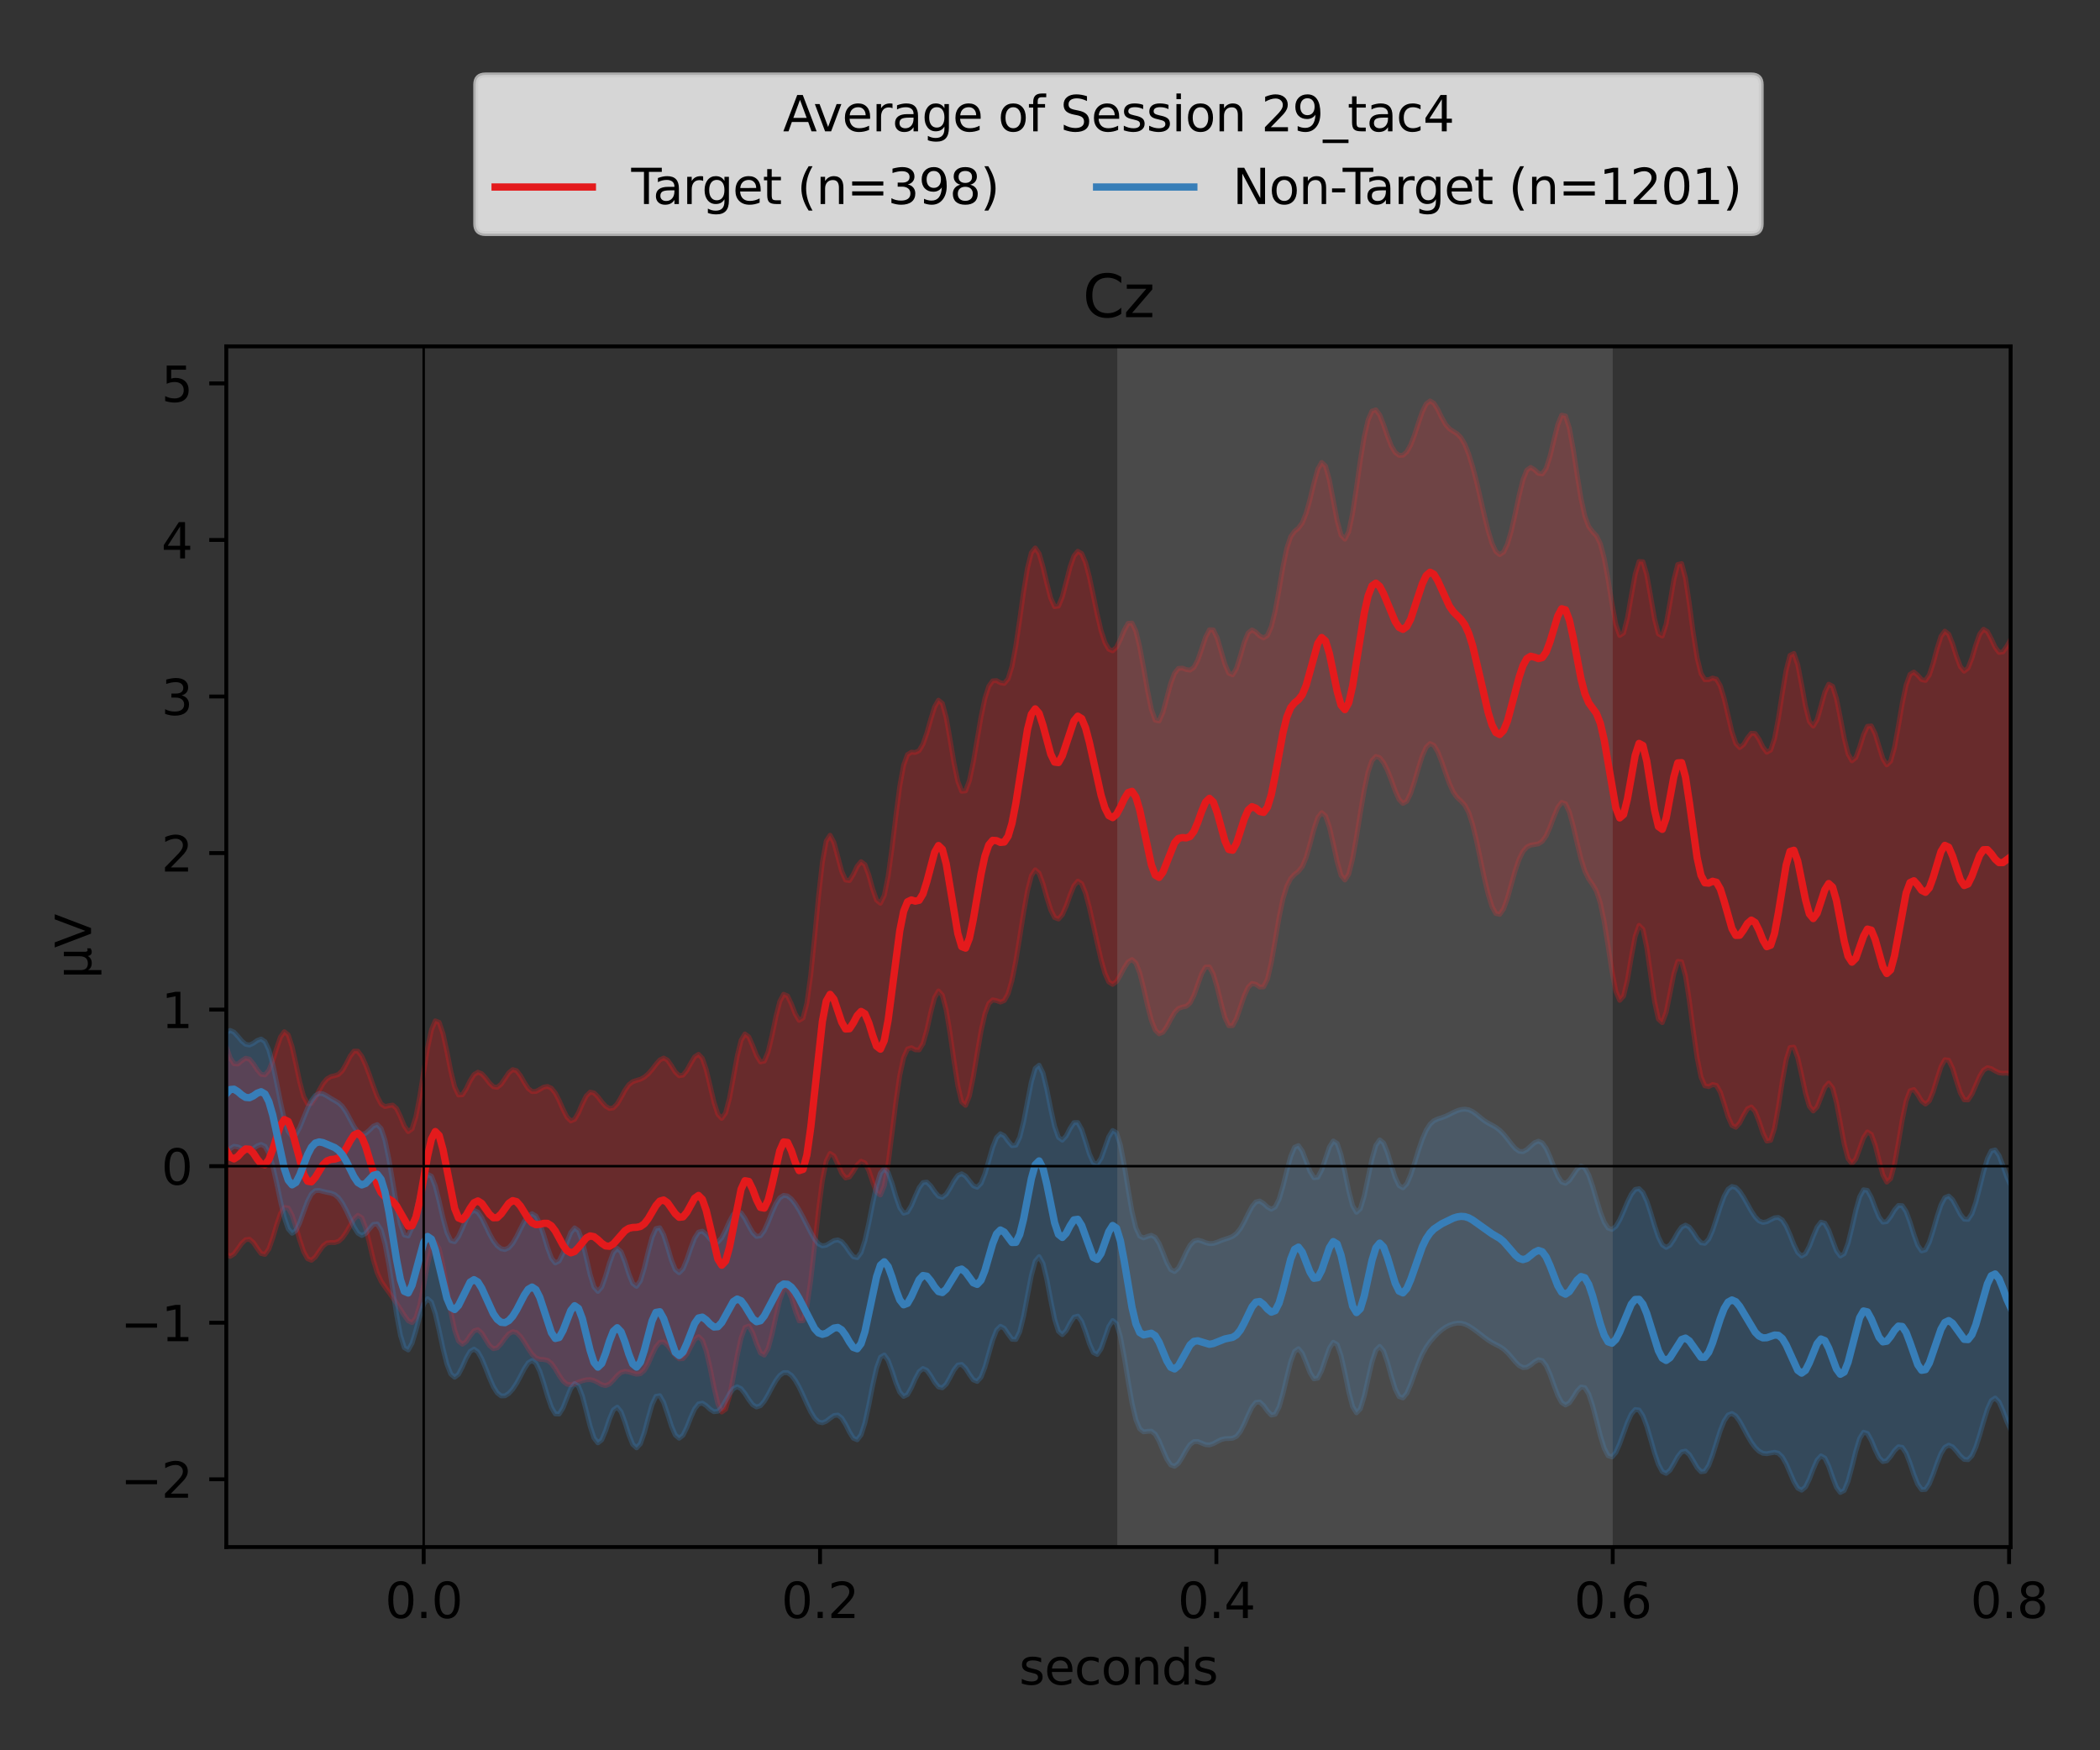 <?xml version="1.0" encoding="utf-8" standalone="no"?>
<!DOCTYPE svg PUBLIC "-//W3C//DTD SVG 1.1//EN"
  "http://www.w3.org/Graphics/SVG/1.1/DTD/svg11.dtd">
<svg xmlns:xlink="http://www.w3.org/1999/xlink" width="432pt" height="360pt" viewBox="0 0 432 360" xmlns="http://www.w3.org/2000/svg" version="1.1">
 <rect x="0" y="0" width="432" height="360" fill="#333333" stroke="none"/>
 <defs>
  <style type="text/css">*{stroke-linejoin: round; stroke-linecap: butt}</style>
 </defs>
 <g id="figure_1">
  <g id="patch_1">
   <path d="M 0 360 
L 432 360 
L 432 0 
L 0 0 
L 0 360 
z
" style="fill: none"/>
  </g>
  <g id="axes_1">
   <g id="patch_2">
    <path d="M 46.55 318.2 
L 413.615 318.2 
L 413.615 71.241 
L 46.55 71.241 
L 46.55 318.2 
z
" style="fill: none"/>
   </g>
   <g id="PolyCollection_1">
    <defs>
     <path id="m0115439546" d="M 46.55 -144.683 
L 46.55 -102.101 
L 47.346 -101.587 
L 48.142 -102.081 
L 48.939 -103.156 
L 49.735 -104.273 
L 50.531 -105.019 
L 51.327 -105.11 
L 52.124 -104.438 
L 52.92 -103.244 
L 53.716 -102.174 
L 54.512 -101.992 
L 55.309 -103.114 
L 56.105 -105.352 
L 56.901 -108.038 
L 57.697 -110.36 
L 58.494 -111.65 
L 59.29 -111.543 
L 60.086 -110.062 
L 60.882 -107.618 
L 61.679 -104.881 
L 62.475 -102.543 
L 63.271 -101.109 
L 64.067 -100.788 
L 64.863 -101.443 
L 65.66 -102.623 
L 66.456 -103.73 
L 67.252 -104.344 
L 68.048 -104.457 
L 68.845 -104.43 
L 69.641 -104.675 
L 70.437 -105.385 
L 71.233 -106.522 
L 72.03 -107.924 
L 72.826 -109.279 
L 73.622 -110.042 
L 74.418 -109.548 
L 75.215 -107.462 
L 76.011 -104.225 
L 76.807 -100.851 
L 77.603 -98.202 
L 78.4 -96.476 
L 79.196 -95.299 
L 79.992 -94.231 
L 80.788 -93.107 
L 81.584 -91.931 
L 82.381 -90.703 
L 83.177 -89.44 
L 83.973 -88.348 
L 84.769 -87.961 
L 85.566 -88.943 
L 86.362 -91.612 
L 87.158 -95.601 
L 87.954 -99.908 
L 88.751 -103.238 
L 89.547 -104.486 
L 90.343 -103.177 
L 91.139 -99.659 
L 91.936 -94.927 
L 92.732 -90.189 
L 93.528 -86.432 
L 94.324 -84.188 
L 95.12 -83.516 
L 95.917 -84.082 
L 96.713 -85.252 
L 97.509 -86.266 
L 98.305 -86.515 
L 99.102 -85.821 
L 99.898 -84.518 
L 100.694 -83.248 
L 101.49 -82.587 
L 102.287 -82.768 
L 103.083 -83.624 
L 103.879 -84.74 
L 104.675 -85.672 
L 105.472 -86.104 
L 106.268 -85.908 
L 107.064 -85.133 
L 107.86 -83.956 
L 108.657 -82.635 
L 109.453 -81.47 
L 110.249 -80.709 
L 111.045 -80.41 
L 111.841 -80.37 
L 112.638 -80.203 
L 113.434 -79.582 
L 114.23 -78.458 
L 115.026 -77.108 
L 115.823 -75.953 
L 116.619 -75.302 
L 117.415 -75.187 
L 118.211 -75.408 
L 119.008 -75.725 
L 119.804 -76.005 
L 120.6 -76.195 
L 121.396 -76.235 
L 122.193 -76.051 
L 122.989 -75.646 
L 123.785 -75.193 
L 124.581 -75.004 
L 125.378 -75.331 
L 126.174 -76.131 
L 126.97 -77.058 
L 127.766 -77.717 
L 128.562 -77.944 
L 129.359 -77.825 
L 130.155 -77.553 
L 130.951 -77.342 
L 131.747 -77.447 
L 132.544 -78.139 
L 133.34 -79.52 
L 134.136 -81.325 
L 134.932 -82.976 
L 135.729 -83.924 
L 136.525 -83.974 
L 137.321 -83.306 
L 138.117 -82.26 
L 138.914 -81.199 
L 139.71 -80.508 
L 140.506 -80.556 
L 141.302 -81.492 
L 142.099 -83.025 
L 142.895 -84.476 
L 143.691 -85.087 
L 144.487 -84.338 
L 145.283 -82.093 
L 146.08 -78.625 
L 146.876 -74.658 
L 147.672 -71.274 
L 148.468 -69.568 
L 149.265 -70.137 
L 150.061 -72.817 
L 150.857 -76.826 
L 151.653 -81.138 
L 152.45 -84.775 
L 153.246 -86.959 
L 154.042 -87.265 
L 154.838 -85.862 
L 155.635 -83.604 
L 156.431 -81.728 
L 157.227 -81.277 
L 158.023 -82.649 
L 158.819 -85.555 
L 159.616 -89.221 
L 160.412 -92.627 
L 161.208 -94.746 
L 162.004 -94.892 
L 162.801 -93.123 
L 163.597 -90.412 
L 164.393 -88.328 
L 165.189 -88.345 
L 165.986 -91.208 
L 166.782 -96.687 
L 167.578 -103.761 
L 168.374 -111.03 
L 169.171 -117.151 
L 169.967 -121.171 
L 170.763 -122.753 
L 171.559 -122.238 
L 172.356 -120.517 
L 173.152 -118.705 
L 173.948 -117.715 
L 174.744 -117.917 
L 175.54 -119.041 
L 176.337 -120.384 
L 177.133 -121.16 
L 177.929 -120.812 
L 178.725 -119.233 
L 179.522 -116.883 
L 180.318 -114.778 
L 181.114 -114.203 
L 181.91 -116.133 
L 182.707 -120.664 
L 183.503 -126.892 
L 184.299 -133.37 
L 185.095 -138.806 
L 185.892 -142.473 
L 186.688 -144.246 
L 187.484 -144.507 
L 188.28 -144.077 
L 189.077 -144.051 
L 189.873 -145.345 
L 190.669 -148.148 
L 191.465 -151.729 
L 192.261 -154.797 
L 193.058 -156.187 
L 193.854 -155.323 
L 194.65 -152.24 
L 195.446 -147.44 
L 196.243 -141.836 
L 197.039 -136.698 
L 197.835 -133.35 
L 198.631 -132.646 
L 199.428 -134.618 
L 200.224 -138.542 
L 201.02 -143.326 
L 201.816 -147.902 
L 202.613 -151.469 
L 203.409 -153.606 
L 204.205 -154.351 
L 205.001 -154.192 
L 205.798 -153.891 
L 206.594 -154.198 
L 207.39 -155.631 
L 208.186 -158.397 
L 208.982 -162.402 
L 209.779 -167.261 
L 210.575 -172.326 
L 211.371 -176.786 
L 212.167 -179.876 
L 212.964 -181.098 
L 213.76 -180.398 
L 214.556 -178.221 
L 215.352 -175.398 
L 216.149 -172.856 
L 216.945 -171.285 
L 217.741 -170.972 
L 218.537 -171.857 
L 219.334 -173.655 
L 220.13 -175.874 
L 220.926 -177.823 
L 221.722 -178.773 
L 222.518 -178.258 
L 223.315 -176.291 
L 224.111 -173.284 
L 224.907 -169.746 
L 225.703 -166.084 
L 226.5 -162.638 
L 227.296 -159.816 
L 228.092 -158.043 
L 228.888 -157.531 
L 229.685 -158.136 
L 230.481 -159.439 
L 231.277 -160.94 
L 232.073 -162.163 
L 232.87 -162.636 
L 233.666 -161.937 
L 234.462 -159.885 
L 235.258 -156.746 
L 236.055 -153.222 
L 236.851 -150.153 
L 237.647 -148.137 
L 238.443 -147.359 
L 239.239 -147.691 
L 240.036 -148.836 
L 240.832 -150.358 
L 241.628 -151.74 
L 242.424 -152.583 
L 243.221 -152.864 
L 244.017 -153.024 
L 244.813 -153.707 
L 245.609 -155.283 
L 246.406 -157.529 
L 247.202 -159.731 
L 247.998 -161.099 
L 248.794 -161.115 
L 249.591 -159.643 
L 250.387 -156.937 
L 251.183 -153.647 
L 251.979 -150.715 
L 252.776 -149.036 
L 253.572 -149.048 
L 254.368 -150.54 
L 255.164 -152.841 
L 255.96 -155.181 
L 256.757 -156.932 
L 257.553 -157.719 
L 258.349 -157.553 
L 259.145 -156.984 
L 259.942 -157.02 
L 260.738 -158.615 
L 261.534 -162.041 
L 262.33 -166.652 
L 263.127 -171.311 
L 263.923 -175.113 
L 264.719 -177.741 
L 265.515 -179.311 
L 266.312 -180.156 
L 267.108 -180.771 
L 267.904 -181.773 
L 268.7 -183.649 
L 269.497 -186.398 
L 270.293 -189.42 
L 271.089 -191.823 
L 271.885 -192.859 
L 272.681 -192.185 
L 273.478 -189.882 
L 274.274 -186.449 
L 275.07 -182.774 
L 275.866 -179.975 
L 276.663 -178.998 
L 277.459 -180.226 
L 278.255 -183.396 
L 279.051 -187.855 
L 279.848 -192.822 
L 280.644 -197.518 
L 281.44 -201.244 
L 282.236 -203.554 
L 283.033 -204.418 
L 283.829 -204.155 
L 284.625 -203.141 
L 285.421 -201.571 
L 286.217 -199.546 
L 287.014 -197.355 
L 287.81 -195.561 
L 288.606 -194.746 
L 289.402 -195.198 
L 290.199 -196.826 
L 290.995 -199.261 
L 291.791 -202.005 
L 292.587 -204.522 
L 293.384 -206.317 
L 294.18 -207.066 
L 294.976 -206.695 
L 295.772 -205.362 
L 296.569 -203.356 
L 297.365 -201.04 
L 298.161 -198.83 
L 298.957 -197.098 
L 299.754 -195.979 
L 300.55 -195.245 
L 301.346 -194.384 
L 302.142 -192.867 
L 302.938 -190.413 
L 303.735 -187.106 
L 304.531 -183.309 
L 305.327 -179.498 
L 306.123 -176.124 
L 306.92 -173.565 
L 307.716 -172.106 
L 308.512 -171.931 
L 309.308 -173.06 
L 310.105 -175.277 
L 310.901 -178.102 
L 311.697 -180.926 
L 312.493 -183.254 
L 313.29 -184.862 
L 314.086 -185.779 
L 314.882 -186.176 
L 315.678 -186.295 
L 316.475 -186.44 
L 317.271 -186.95 
L 318.067 -188.087 
L 318.863 -189.873 
L 319.659 -192.003 
L 320.456 -193.911 
L 321.252 -194.967 
L 322.048 -194.697 
L 322.844 -192.969 
L 323.641 -190.061 
L 324.437 -186.596 
L 325.233 -183.326 
L 326.029 -180.819 
L 326.826 -179.203 
L 327.622 -178.082 
L 328.418 -176.695 
L 329.214 -174.266 
L 330.011 -170.414 
L 330.807 -165.421 
L 331.603 -160.231 
L 332.399 -156.126 
L 333.196 -154.245 
L 333.992 -155.125 
L 334.788 -158.458 
L 335.584 -163.108 
L 336.38 -167.404 
L 337.177 -169.668 
L 337.973 -168.864 
L 338.769 -165.067 
L 339.565 -159.491 
L 340.362 -154.003 
L 341.158 -150.383 
L 341.954 -149.662 
L 342.75 -151.788 
L 343.547 -155.699 
L 344.343 -159.743 
L 345.139 -162.27 
L 345.935 -162.184 
L 346.732 -159.259 
L 347.528 -154.133 
L 348.324 -148.05 
L 349.12 -142.451 
L 349.916 -138.502 
L 350.713 -136.664 
L 351.509 -136.508 
L 352.305 -136.934 
L 353.101 -136.762 
L 353.898 -135.356 
L 354.694 -132.925 
L 355.49 -130.326 
L 356.286 -128.538 
L 357.083 -128.137 
L 357.879 -129.039 
L 358.675 -130.596 
L 359.471 -131.936 
L 360.268 -132.319 
L 361.064 -131.398 
L 361.86 -129.363 
L 362.656 -126.961 
L 363.453 -125.304 
L 364.249 -125.455 
L 365.045 -127.921 
L 365.841 -132.329 
L 366.637 -137.516 
L 367.434 -141.995 
L 368.23 -144.547 
L 369.026 -144.62 
L 369.822 -142.446 
L 370.619 -138.893 
L 371.415 -135.176 
L 372.211 -132.461 
L 373.007 -131.488 
L 373.804 -132.318 
L 374.6 -134.309 
L 375.396 -136.347 
L 376.192 -137.252 
L 376.989 -136.235 
L 377.785 -133.23 
L 378.581 -128.966 
L 379.377 -124.7 
L 380.174 -121.693 
L 380.97 -120.683 
L 381.766 -121.624 
L 382.562 -123.765 
L 383.358 -125.982 
L 384.155 -127.186 
L 384.951 -126.693 
L 385.747 -124.491 
L 386.543 -121.305 
L 387.34 -118.352 
L 388.136 -116.864 
L 388.932 -117.589 
L 389.728 -120.521 
L 390.525 -124.932 
L 391.321 -129.661 
L 392.117 -133.511 
L 392.913 -135.649 
L 393.71 -135.911 
L 394.506 -134.861 
L 395.302 -133.522 
L 396.098 -132.902 
L 396.895 -133.572 
L 397.691 -135.493 
L 398.487 -138.111 
L 399.283 -140.58 
L 400.079 -142.042 
L 400.876 -141.934 
L 401.672 -140.266 
L 402.468 -137.689 
L 403.264 -135.228 
L 404.061 -133.791 
L 404.857 -133.766 
L 405.653 -134.954 
L 406.449 -136.786 
L 407.246 -138.606 
L 408.042 -139.888 
L 408.838 -140.389 
L 409.634 -140.212 
L 410.431 -139.728 
L 411.227 -139.345 
L 412.023 -139.247 
L 412.819 -139.295 
L 413.615 -139.109 
L 413.615 -228.411 
L 413.615 -228.411 
L 412.819 -227.048 
L 412.023 -225.915 
L 411.227 -225.809 
L 410.431 -226.865 
L 409.634 -228.584 
L 408.838 -230.1 
L 408.042 -230.572 
L 407.246 -229.568 
L 406.449 -227.316 
L 405.653 -224.641 
L 404.857 -222.592 
L 404.061 -221.947 
L 403.264 -222.897 
L 402.468 -225.041 
L 401.672 -227.58 
L 400.876 -229.567 
L 400.079 -230.193 
L 399.283 -229.103 
L 398.487 -226.612 
L 397.691 -223.62 
L 396.895 -221.193 
L 396.098 -220.045 
L 395.302 -220.215 
L 394.506 -221.107 
L 393.71 -221.773 
L 392.913 -221.292 
L 392.117 -219.116 
L 391.321 -215.322 
L 390.525 -210.659 
L 389.728 -206.312 
L 388.932 -203.434 
L 388.136 -202.675 
L 387.34 -203.94 
L 386.543 -206.458 
L 385.747 -209.08 
L 384.951 -210.691 
L 384.155 -210.614 
L 383.358 -208.897 
L 382.562 -206.339 
L 381.766 -204.169 
L 380.97 -203.519 
L 380.174 -204.935 
L 379.377 -208.186 
L 378.581 -212.388 
L 377.785 -216.324 
L 376.989 -218.85 
L 376.192 -219.276 
L 375.396 -217.644 
L 374.6 -214.77 
L 373.804 -211.991 
L 373.007 -210.659 
L 372.211 -211.6 
L 371.415 -214.76 
L 370.619 -219.17 
L 369.822 -223.294 
L 369.026 -225.606 
L 368.23 -225.203 
L 367.434 -222.141 
L 366.637 -217.36 
L 365.841 -212.244 
L 365.045 -208.088 
L 364.249 -205.708 
L 363.453 -205.276 
L 362.656 -206.328 
L 361.86 -207.945 
L 361.064 -209.113 
L 360.268 -209.177 
L 359.471 -208.179 
L 358.675 -206.854 
L 357.879 -206.235 
L 357.083 -207.08 
L 356.286 -209.48 
L 355.49 -212.862 
L 354.694 -216.297 
L 353.898 -218.93 
L 353.101 -220.315 
L 352.305 -220.546 
L 351.509 -220.203 
L 350.713 -220.192 
L 349.916 -221.481 
L 349.12 -224.713 
L 348.324 -229.812 
L 347.528 -235.808 
L 346.732 -241.097 
L 345.935 -244.084 
L 345.139 -243.899 
L 344.343 -240.798 
L 343.547 -236.094 
L 342.75 -231.652 
L 341.954 -229.182 
L 341.158 -229.602 
L 340.362 -232.712 
L 339.565 -237.329 
L 338.769 -241.769 
L 337.973 -244.47 
L 337.177 -244.508 
L 336.38 -241.875 
L 335.584 -237.488 
L 334.788 -232.911 
L 333.992 -229.807 
L 333.196 -229.3 
L 332.399 -231.563 
L 331.603 -235.827 
L 330.807 -240.787 
L 330.011 -245.162 
L 329.214 -248.179 
L 328.418 -249.796 
L 327.622 -250.639 
L 326.826 -251.688 
L 326.029 -253.835 
L 325.233 -257.482 
L 324.437 -262.353 
L 323.641 -267.562 
L 322.844 -271.934 
L 322.048 -274.444 
L 321.252 -274.608 
L 320.456 -272.669 
L 319.659 -269.481 
L 318.863 -266.161 
L 318.067 -263.675 
L 317.271 -262.528 
L 316.475 -262.633 
L 315.678 -263.377 
L 314.882 -263.864 
L 314.086 -263.29 
L 313.29 -261.289 
L 312.493 -258.082 
L 311.697 -254.338 
L 310.901 -250.826 
L 310.105 -248.103 
L 309.308 -246.441 
L 308.512 -245.926 
L 307.716 -246.559 
L 306.92 -248.268 
L 306.123 -250.874 
L 305.327 -254.093 
L 304.531 -257.573 
L 303.735 -260.972 
L 302.938 -264.029 
L 302.142 -266.59 
L 301.346 -268.577 
L 300.55 -269.959 
L 299.754 -270.789 
L 298.957 -271.283 
L 298.161 -271.808 
L 297.365 -272.723 
L 296.569 -274.135 
L 295.772 -275.763 
L 294.976 -277.066 
L 294.18 -277.533 
L 293.384 -276.918 
L 292.587 -275.295 
L 291.791 -273.012 
L 290.995 -270.573 
L 290.199 -268.482 
L 289.402 -267.06 
L 288.606 -266.368 
L 287.81 -266.335 
L 287.014 -266.948 
L 286.217 -268.285 
L 285.421 -270.308 
L 284.625 -272.64 
L 283.829 -274.64 
L 283.033 -275.704 
L 282.236 -275.438 
L 281.44 -273.631 
L 280.644 -270.208 
L 279.848 -265.365 
L 279.051 -259.761 
L 278.255 -254.478 
L 277.459 -250.664 
L 276.663 -249.095 
L 275.866 -249.966 
L 275.07 -252.911 
L 274.274 -257.078 
L 273.478 -261.245 
L 272.681 -264.128 
L 271.885 -264.887 
L 271.089 -263.488 
L 270.293 -260.637 
L 269.497 -257.342 
L 268.7 -254.457 
L 267.904 -252.462 
L 267.108 -251.375 
L 266.312 -250.717 
L 265.515 -249.621 
L 264.719 -247.263 
L 263.923 -243.432 
L 263.127 -238.767 
L 262.33 -234.373 
L 261.534 -231.126 
L 260.738 -229.312 
L 259.942 -228.786 
L 259.145 -229.192 
L 258.349 -229.99 
L 257.553 -230.437 
L 256.757 -229.815 
L 255.96 -227.874 
L 255.164 -225.111 
L 254.368 -222.553 
L 253.572 -221.2 
L 252.776 -221.535 
L 251.979 -223.402 
L 251.183 -226.143 
L 250.387 -228.812 
L 249.591 -230.455 
L 248.794 -230.47 
L 247.998 -228.917 
L 247.202 -226.512 
L 246.406 -224.22 
L 245.609 -222.723 
L 244.813 -222.168 
L 244.017 -222.285 
L 243.221 -222.588 
L 242.424 -222.516 
L 241.628 -221.551 
L 240.832 -219.448 
L 240.036 -216.49 
L 239.239 -213.536 
L 238.443 -211.711 
L 237.647 -211.861 
L 236.851 -214.141 
L 236.055 -218.018 
L 235.258 -222.592 
L 234.462 -226.918 
L 233.666 -230.185 
L 232.87 -231.848 
L 232.073 -231.788 
L 231.277 -230.405 
L 230.481 -228.489 
L 229.685 -226.88 
L 228.888 -226.136 
L 228.092 -226.458 
L 227.296 -227.86 
L 226.5 -230.309 
L 225.703 -233.665 
L 224.907 -237.533 
L 224.111 -241.288 
L 223.315 -244.3 
L 222.518 -246.145 
L 221.722 -246.616 
L 220.926 -245.651 
L 220.13 -243.378 
L 219.334 -240.285 
L 218.537 -237.261 
L 217.741 -235.334 
L 216.945 -235.214 
L 216.149 -236.963 
L 215.352 -240.011 
L 214.556 -243.415 
L 213.76 -246.142 
L 212.964 -247.297 
L 212.167 -246.325 
L 211.371 -243.175 
L 210.575 -238.328 
L 209.779 -232.668 
L 208.982 -227.245 
L 208.186 -222.977 
L 207.39 -220.386 
L 206.594 -219.431 
L 205.798 -219.571 
L 205.001 -220.007 
L 204.205 -219.958 
L 203.409 -218.841 
L 202.613 -216.355 
L 201.816 -212.555 
L 201.02 -207.912 
L 200.224 -203.245 
L 199.428 -199.474 
L 198.631 -197.335 
L 197.835 -197.245 
L 197.039 -199.273 
L 196.243 -203.097 
L 195.446 -207.894 
L 194.65 -212.396 
L 193.854 -215.319 
L 193.058 -215.981 
L 192.261 -214.597 
L 191.465 -212.021 
L 190.669 -209.224 
L 189.873 -206.948 
L 189.077 -205.608 
L 188.28 -205.225 
L 187.484 -205.29 
L 186.688 -204.793 
L 185.892 -202.639 
L 185.095 -198.303 
L 184.299 -192.222 
L 183.503 -185.599 
L 182.707 -179.8 
L 181.91 -175.844 
L 181.114 -174.217 
L 180.318 -174.863 
L 179.522 -177.165 
L 178.725 -180.017 
L 177.929 -182.167 
L 177.133 -182.777 
L 176.337 -181.837 
L 175.54 -180.149 
L 174.744 -178.884 
L 173.948 -178.995 
L 173.152 -180.783 
L 172.356 -183.746 
L 171.559 -186.711 
L 170.763 -188.206 
L 169.967 -187.001 
L 169.171 -182.611 
L 168.374 -175.562 
L 167.578 -167.253 
L 166.782 -159.461 
L 165.986 -153.673 
L 165.189 -150.609 
L 164.393 -150.126 
L 163.597 -151.445 
L 162.801 -153.492 
L 162.004 -155.159 
L 161.208 -155.502 
L 160.412 -154.011 
L 159.616 -150.884 
L 158.819 -147.03 
L 158.023 -143.666 
L 157.227 -141.747 
L 156.431 -141.592 
L 155.635 -142.892 
L 154.838 -144.924 
L 154.042 -146.737 
L 153.246 -147.334 
L 152.45 -146.008 
L 151.653 -142.752 
L 150.857 -138.364 
L 150.061 -134.096 
L 149.265 -131.086 
L 148.468 -129.966 
L 147.672 -130.82 
L 146.876 -133.292 
L 146.08 -136.667 
L 145.283 -139.98 
L 144.487 -142.304 
L 143.691 -143.144 
L 142.895 -142.619 
L 142.099 -141.29 
L 141.302 -139.842 
L 140.506 -138.867 
L 139.71 -138.741 
L 138.914 -139.512 
L 138.117 -140.801 
L 137.321 -141.945 
L 136.525 -142.382 
L 135.729 -141.987 
L 134.932 -141.063 
L 134.136 -140.023 
L 133.34 -139.118 
L 132.544 -138.442 
L 131.747 -138.017 
L 130.951 -137.782 
L 130.155 -137.513 
L 129.359 -136.895 
L 128.562 -135.763 
L 127.766 -134.297 
L 126.97 -132.949 
L 126.174 -132.132 
L 125.378 -132.001 
L 124.581 -132.475 
L 123.785 -133.367 
L 122.989 -134.41 
L 122.193 -135.219 
L 121.396 -135.363 
L 120.6 -134.578 
L 119.804 -132.989 
L 119.008 -131.138 
L 118.211 -129.769 
L 117.415 -129.443 
L 116.619 -130.252 
L 115.823 -131.836 
L 115.026 -133.64 
L 114.23 -135.176 
L 113.434 -136.166 
L 112.638 -136.542 
L 111.841 -136.393 
L 111.045 -135.936 
L 110.249 -135.506 
L 109.453 -135.482 
L 108.657 -136.113 
L 107.86 -137.337 
L 107.064 -138.746 
L 106.268 -139.777 
L 105.472 -140 
L 104.675 -139.351 
L 103.879 -138.161 
L 103.083 -136.99 
L 102.287 -136.352 
L 101.49 -136.476 
L 100.694 -137.244 
L 99.898 -138.288 
L 99.102 -139.161 
L 98.305 -139.468 
L 97.509 -138.975 
L 96.713 -137.708 
L 95.917 -136.071 
L 95.12 -134.817 
L 94.324 -134.782 
L 93.528 -136.463 
L 92.732 -139.706 
L 91.936 -143.718 
L 91.139 -147.395 
L 90.343 -149.717 
L 89.547 -150.032 
L 88.751 -148.169 
L 87.954 -144.436 
L 87.158 -139.56 
L 86.362 -134.529 
L 85.566 -130.351 
L 84.769 -127.809 
L 83.973 -127.245 
L 83.177 -128.38 
L 82.381 -130.326 
L 81.584 -131.99 
L 80.788 -132.702 
L 79.992 -132.58 
L 79.196 -132.39 
L 78.4 -132.933 
L 77.603 -134.451 
L 76.807 -136.596 
L 76.011 -138.874 
L 75.215 -140.977 
L 74.418 -142.723 
L 73.622 -143.792 
L 72.826 -143.807 
L 72.03 -142.764 
L 71.233 -141.188 
L 70.437 -139.799 
L 69.641 -139.017 
L 68.845 -138.741 
L 68.048 -138.561 
L 67.252 -138.088 
L 66.456 -137.133 
L 65.66 -135.737 
L 64.863 -134.189 
L 64.067 -133.048 
L 63.271 -132.983 
L 62.475 -134.45 
L 61.679 -137.379 
L 60.882 -141.126 
L 60.086 -144.703 
L 59.29 -147.132 
L 58.494 -147.8 
L 57.697 -146.689 
L 56.901 -144.39 
L 56.105 -141.831 
L 55.309 -139.854 
L 54.512 -138.912 
L 53.716 -139.037 
L 52.92 -139.96 
L 52.124 -141.196 
L 51.327 -142.146 
L 50.531 -142.346 
L 49.735 -141.813 
L 48.939 -141.155 
L 48.142 -141.2 
L 47.346 -142.426 
L 46.55 -144.683 
z
" style="stroke: #e41a1c; stroke-opacity: 0.3"/>
    </defs>
    <g clip-path="url(#p4aa7a594fc)">
     <use xlink:href="#m0115439546" x="0" y="360" style="fill: #e41a1c; fill-opacity: 0.3; stroke: #e41a1c; stroke-opacity: 0.3"/>
    </g>
   </g>
   <g id="PolyCollection_2">
    <defs>
     <path id="m3901cc8d39" d="M 46.55 -147.594 
L 46.55 -122.451 
L 47.346 -123.737 
L 48.142 -124.233 
L 48.939 -124.106 
L 49.735 -123.691 
L 50.531 -123.362 
L 51.327 -123.378 
L 52.124 -123.768 
L 52.92 -124.312 
L 53.716 -124.61 
L 54.512 -124.213 
L 55.309 -122.778 
L 56.105 -120.21 
L 56.901 -116.752 
L 57.697 -112.966 
L 58.494 -109.578 
L 59.29 -107.242 
L 60.086 -106.34 
L 60.882 -106.887 
L 61.679 -108.56 
L 62.475 -110.793 
L 63.271 -112.928 
L 64.067 -114.433 
L 64.863 -115.113 
L 65.66 -115.158 
L 66.456 -114.945 
L 67.252 -114.755 
L 68.048 -114.607 
L 68.845 -114.303 
L 69.641 -113.639 
L 70.437 -112.537 
L 71.233 -111.049 
L 72.03 -109.325 
L 72.826 -107.634 
L 73.622 -106.365 
L 74.418 -105.881 
L 75.215 -106.286 
L 76.011 -107.268 
L 76.807 -108.168 
L 77.603 -108.256 
L 78.4 -107 
L 79.196 -104.187 
L 79.992 -99.957 
L 80.788 -94.821 
L 81.584 -89.622 
L 82.381 -85.347 
L 83.177 -82.804 
L 83.973 -82.337 
L 84.769 -83.737 
L 85.566 -86.369 
L 86.362 -89.362 
L 87.158 -91.794 
L 87.954 -92.878 
L 88.751 -92.185 
L 89.547 -89.804 
L 90.343 -86.326 
L 91.139 -82.604 
L 91.936 -79.444 
L 92.732 -77.401 
L 93.528 -76.723 
L 94.324 -77.341 
L 95.12 -78.866 
L 95.917 -80.663 
L 96.713 -82.043 
L 97.509 -82.52 
L 98.305 -81.959 
L 99.102 -80.547 
L 99.898 -78.633 
L 100.694 -76.597 
L 101.49 -74.797 
L 102.287 -73.514 
L 103.083 -72.892 
L 103.879 -72.9 
L 104.675 -73.405 
L 105.472 -74.281 
L 106.268 -75.478 
L 107.064 -76.941 
L 107.86 -78.474 
L 108.657 -79.698 
L 109.453 -80.174 
L 110.249 -79.597 
L 111.045 -77.951 
L 111.841 -75.529 
L 112.638 -72.851 
L 113.434 -70.544 
L 114.23 -69.193 
L 115.026 -69.164 
L 115.823 -70.424 
L 116.619 -72.463 
L 117.415 -74.424 
L 118.211 -75.421 
L 119.008 -74.901 
L 119.804 -72.861 
L 120.6 -69.832 
L 121.396 -66.666 
L 122.193 -64.248 
L 122.989 -63.232 
L 123.785 -63.837 
L 124.581 -65.734 
L 125.378 -68.119 
L 126.174 -69.996 
L 126.97 -70.58 
L 127.766 -69.617 
L 128.562 -67.469 
L 129.359 -64.937 
L 130.155 -62.938 
L 130.951 -62.203 
L 131.747 -63.056 
L 132.544 -65.31 
L 133.34 -68.304 
L 134.136 -71.097 
L 134.932 -72.806 
L 135.729 -72.934 
L 136.525 -71.542 
L 137.321 -69.191 
L 138.117 -66.697 
L 138.914 -64.852 
L 139.71 -64.179 
L 140.506 -64.803 
L 141.302 -66.426 
L 142.099 -68.45 
L 142.895 -70.214 
L 143.691 -71.244 
L 144.487 -71.402 
L 145.283 -70.893 
L 146.08 -70.143 
L 146.876 -69.635 
L 147.672 -69.733 
L 148.468 -70.542 
L 149.265 -71.871 
L 150.061 -73.305 
L 150.857 -74.383 
L 151.653 -74.771 
L 152.45 -74.378 
L 153.246 -73.37 
L 154.042 -72.118 
L 154.838 -71.073 
L 155.635 -70.605 
L 156.431 -70.873 
L 157.227 -71.8 
L 158.023 -73.154 
L 158.819 -74.655 
L 159.616 -76.046 
L 160.412 -77.106 
L 161.208 -77.675 
L 162.004 -77.679 
L 162.801 -77.133 
L 163.597 -76.11 
L 164.393 -74.703 
L 165.189 -73.029 
L 165.986 -71.257 
L 166.782 -69.611 
L 167.578 -68.318 
L 168.374 -67.545 
L 169.171 -67.353 
L 169.967 -67.673 
L 170.763 -68.29 
L 171.559 -68.849 
L 172.356 -68.951 
L 173.152 -68.335 
L 173.948 -67.045 
L 174.744 -65.464 
L 175.54 -64.196 
L 176.337 -63.856 
L 177.133 -64.88 
L 177.929 -67.371 
L 178.725 -71.009 
L 179.522 -75.072 
L 180.318 -78.623 
L 181.114 -80.837 
L 181.91 -81.312 
L 182.707 -80.183 
L 183.503 -78.015 
L 184.299 -75.585 
L 185.095 -73.655 
L 185.892 -72.781 
L 186.688 -73.165 
L 187.484 -74.57 
L 188.28 -76.387 
L 189.077 -77.884 
L 189.873 -78.52 
L 190.669 -78.151 
L 191.465 -77.04 
L 192.261 -75.707 
L 193.058 -74.733 
L 193.854 -74.554 
L 194.65 -75.297 
L 195.446 -76.704 
L 196.243 -78.223 
L 197.039 -79.24 
L 197.835 -79.358 
L 198.631 -78.579 
L 199.428 -77.306 
L 200.224 -76.187 
L 201.02 -75.869 
L 201.816 -76.749 
L 202.613 -78.805 
L 203.409 -81.582 
L 204.205 -84.356 
L 205.001 -86.391 
L 205.798 -87.212 
L 206.594 -86.793 
L 207.39 -85.615 
L 208.186 -84.538 
L 208.982 -84.494 
L 209.779 -86.086 
L 210.575 -89.311 
L 211.371 -93.524 
L 212.167 -97.664 
L 212.964 -100.613 
L 213.76 -101.535 
L 214.556 -100.141 
L 215.352 -96.823 
L 216.149 -92.579 
L 216.945 -88.679 
L 217.741 -86.173 
L 218.537 -85.489 
L 219.334 -86.323 
L 220.13 -87.847 
L 220.926 -89.091 
L 221.722 -89.304 
L 222.518 -88.203 
L 223.315 -86.06 
L 224.111 -83.618 
L 224.907 -81.819 
L 225.703 -81.406 
L 226.5 -82.572 
L 227.296 -84.823 
L 228.092 -87.141 
L 228.888 -88.389 
L 229.685 -87.761 
L 230.481 -85.083 
L 231.277 -80.84 
L 232.073 -75.947 
L 232.87 -71.412 
L 233.666 -68.016 
L 234.462 -66.099 
L 235.258 -65.492 
L 236.055 -65.596 
L 236.851 -65.641 
L 237.647 -65.029 
L 238.443 -63.61 
L 239.239 -61.703 
L 240.036 -59.885 
L 240.832 -58.692 
L 241.628 -58.409 
L 242.424 -59.021 
L 243.221 -60.262 
L 244.017 -61.701 
L 244.813 -62.879 
L 245.609 -63.49 
L 246.406 -63.508 
L 247.202 -63.18 
L 247.998 -62.857 
L 248.794 -62.798 
L 249.591 -63.055 
L 250.387 -63.489 
L 251.183 -63.887 
L 251.979 -64.094 
L 252.776 -64.122 
L 253.572 -64.176 
L 254.368 -64.57 
L 255.164 -65.544 
L 255.96 -67.095 
L 256.757 -68.929 
L 257.553 -70.57 
L 258.349 -71.555 
L 259.145 -71.636 
L 259.942 -70.896 
L 260.738 -69.776 
L 261.534 -68.953 
L 262.33 -69.104 
L 263.127 -70.61 
L 263.923 -73.359 
L 264.719 -76.752 
L 265.515 -79.918 
L 266.312 -82.034 
L 267.108 -82.609 
L 267.904 -81.656 
L 268.7 -79.707 
L 269.497 -77.648 
L 270.293 -76.398 
L 271.089 -76.539 
L 271.885 -78.077 
L 272.681 -80.437 
L 273.478 -82.699 
L 274.274 -83.921 
L 275.07 -83.46 
L 275.866 -81.194 
L 276.663 -77.616 
L 277.459 -73.721 
L 278.255 -70.679 
L 279.051 -69.406 
L 279.848 -70.236 
L 280.644 -72.838 
L 281.44 -76.385 
L 282.236 -79.847 
L 283.033 -82.283 
L 283.829 -83.078 
L 284.625 -82.111 
L 285.421 -79.788 
L 286.217 -76.897 
L 287.014 -74.323 
L 287.81 -72.746 
L 288.606 -72.471 
L 289.402 -73.418 
L 290.199 -75.23 
L 290.995 -77.439 
L 291.791 -79.608 
L 292.587 -81.456 
L 293.384 -82.901 
L 294.18 -84.022 
L 294.976 -84.948 
L 295.772 -85.76 
L 296.569 -86.461 
L 297.365 -87.021 
L 298.161 -87.429 
L 298.957 -87.705 
L 299.754 -87.854 
L 300.55 -87.847 
L 301.346 -87.649 
L 302.142 -87.269 
L 302.938 -86.76 
L 303.735 -86.182 
L 304.531 -85.571 
L 305.327 -84.953 
L 306.123 -84.368 
L 306.92 -83.866 
L 307.716 -83.452 
L 308.512 -83.047 
L 309.308 -82.524 
L 310.105 -81.794 
L 310.901 -80.881 
L 311.697 -79.926 
L 312.493 -79.139 
L 313.29 -78.716 
L 314.086 -78.768 
L 314.882 -79.244 
L 315.678 -79.898 
L 316.475 -80.334 
L 317.271 -80.149 
L 318.067 -79.119 
L 318.863 -77.316 
L 319.659 -75.103 
L 320.456 -73.006 
L 321.252 -71.535 
L 322.048 -71.015 
L 322.844 -71.474 
L 323.641 -72.615 
L 324.437 -73.902 
L 325.233 -74.724 
L 326.029 -74.589 
L 326.826 -73.274 
L 327.622 -70.887 
L 328.418 -67.829 
L 329.214 -64.697 
L 330.011 -62.122 
L 330.807 -60.594 
L 331.603 -60.334 
L 332.399 -61.257 
L 333.196 -63.042 
L 333.992 -65.25 
L 334.788 -67.428 
L 335.584 -69.159 
L 336.38 -70.091 
L 337.177 -69.985 
L 337.973 -68.783 
L 338.769 -66.648 
L 339.565 -63.944 
L 340.362 -61.16 
L 341.158 -58.809 
L 341.954 -57.327 
L 342.75 -56.946 
L 343.547 -57.609 
L 344.343 -58.947 
L 345.139 -60.392 
L 345.935 -61.376 
L 346.732 -61.534 
L 347.528 -60.821 
L 348.324 -59.521 
L 349.12 -58.151 
L 349.916 -57.292 
L 350.713 -57.391 
L 351.509 -58.596 
L 352.305 -60.708 
L 353.101 -63.278 
L 353.898 -65.777 
L 354.694 -67.763 
L 355.49 -68.96 
L 356.286 -69.272 
L 357.083 -68.771 
L 357.879 -67.66 
L 358.675 -66.221 
L 359.471 -64.727 
L 360.268 -63.379 
L 361.064 -62.289 
L 361.86 -61.512 
L 362.656 -61.085 
L 363.453 -61.001 
L 364.249 -61.152 
L 365.045 -61.294 
L 365.841 -61.109 
L 366.637 -60.339 
L 367.434 -58.931 
L 368.23 -57.098 
L 369.026 -55.261 
L 369.822 -53.92 
L 370.619 -53.492 
L 371.415 -54.159 
L 372.211 -55.775 
L 373.007 -57.851 
L 373.804 -59.673 
L 374.6 -60.553 
L 375.396 -60.108 
L 376.192 -58.45 
L 376.989 -56.165 
L 377.785 -54.093 
L 378.581 -53.025 
L 379.377 -53.435 
L 380.174 -55.343 
L 380.97 -58.305 
L 381.766 -61.534 
L 382.562 -64.133 
L 383.358 -65.417 
L 384.155 -65.176 
L 384.951 -63.746 
L 385.747 -61.834 
L 386.543 -60.2 
L 387.34 -59.382 
L 388.136 -59.542 
L 388.932 -60.464 
L 389.728 -61.638 
L 390.525 -62.428 
L 391.321 -62.312 
L 392.117 -61.107 
L 392.913 -59.056 
L 393.71 -56.713 
L 394.506 -54.725 
L 395.302 -53.613 
L 396.098 -53.652 
L 396.895 -54.815 
L 397.691 -56.787 
L 398.487 -59.045 
L 399.283 -61.03 
L 400.079 -62.325 
L 400.876 -62.76 
L 401.672 -62.412 
L 402.468 -61.548 
L 403.264 -60.548 
L 404.061 -59.829 
L 404.857 -59.765 
L 405.653 -60.589 
L 406.449 -62.332 
L 407.246 -64.798 
L 408.042 -67.587 
L 408.838 -70.152 
L 409.634 -71.916 
L 410.431 -72.451 
L 411.227 -71.657 
L 412.023 -69.846 
L 412.819 -67.683 
L 413.615 -65.983 
L 413.615 -116.177 
L 413.615 -116.177 
L 412.819 -117.935 
L 412.023 -120.266 
L 411.227 -122.344 
L 410.431 -123.481 
L 409.634 -123.28 
L 408.838 -121.688 
L 408.042 -119 
L 407.246 -115.774 
L 406.449 -112.692 
L 405.653 -110.366 
L 404.857 -109.186 
L 404.061 -109.229 
L 403.264 -110.263 
L 402.468 -111.807 
L 401.672 -113.248 
L 400.876 -113.995 
L 400.079 -113.66 
L 399.283 -112.167 
L 398.487 -109.775 
L 397.691 -107.002 
L 396.895 -104.508 
L 396.098 -102.932 
L 395.302 -102.709 
L 394.506 -103.892 
L 393.71 -106.102 
L 392.913 -108.656 
L 392.117 -110.811 
L 391.321 -112.012 
L 390.525 -112.053 
L 389.728 -111.128 
L 388.932 -109.782 
L 388.136 -108.741 
L 387.34 -108.631 
L 386.543 -109.685 
L 385.747 -111.613 
L 384.951 -113.714 
L 384.155 -115.158 
L 383.358 -115.291 
L 382.562 -113.846 
L 381.766 -111.039 
L 380.97 -107.535 
L 380.174 -104.271 
L 379.377 -102.141 
L 378.581 -101.661 
L 377.785 -102.76 
L 376.989 -104.828 
L 376.192 -106.984 
L 375.396 -108.412 
L 374.6 -108.629 
L 373.804 -107.6 
L 373.007 -105.72 
L 372.211 -103.656 
L 371.415 -102.131 
L 370.619 -101.663 
L 369.822 -102.386 
L 369.026 -104.025 
L 368.23 -106.037 
L 367.434 -107.85 
L 366.637 -109.075 
L 365.841 -109.592 
L 365.045 -109.521 
L 364.249 -109.124 
L 363.453 -108.712 
L 362.656 -108.567 
L 361.86 -108.881 
L 361.064 -109.699 
L 360.268 -110.92 
L 359.471 -112.346 
L 358.675 -113.758 
L 357.879 -114.957 
L 357.083 -115.758 
L 356.286 -115.966 
L 355.49 -115.4 
L 354.694 -113.981 
L 353.898 -111.837 
L 353.101 -109.321 
L 352.305 -106.928 
L 351.509 -105.139 
L 350.713 -104.27 
L 349.916 -104.388 
L 349.12 -105.284 
L 348.324 -106.529 
L 347.528 -107.589 
L 346.732 -108.014 
L 345.935 -107.605 
L 345.139 -106.491 
L 344.343 -105.076 
L 343.547 -103.892 
L 342.75 -103.425 
L 341.954 -103.975 
L 341.158 -105.567 
L 340.362 -107.932 
L 339.565 -110.588 
L 338.769 -112.994 
L 337.973 -114.716 
L 337.177 -115.516 
L 336.38 -115.356 
L 335.584 -114.355 
L 334.788 -112.75 
L 333.992 -110.867 
L 333.196 -109.078 
L 332.399 -107.738 
L 331.603 -107.125 
L 330.807 -107.408 
L 330.011 -108.633 
L 329.214 -110.696 
L 328.418 -113.315 
L 327.622 -116.041 
L 326.826 -118.346 
L 326.029 -119.783 
L 325.233 -120.141 
L 324.437 -119.536 
L 323.641 -118.371 
L 322.844 -117.214 
L 322.048 -116.607 
L 321.252 -116.897 
L 320.456 -118.117 
L 319.659 -119.989 
L 318.863 -122.047 
L 318.067 -123.806 
L 317.271 -124.925 
L 316.475 -125.281 
L 315.678 -124.971 
L 314.882 -124.271 
L 314.086 -123.543 
L 313.29 -123.125 
L 312.493 -123.211 
L 311.697 -123.798 
L 310.901 -124.721 
L 310.105 -125.761 
L 309.308 -126.733 
L 308.512 -127.531 
L 307.716 -128.13 
L 306.92 -128.586 
L 306.123 -129.01 
L 305.327 -129.514 
L 304.531 -130.135 
L 303.735 -130.801 
L 302.938 -131.374 
L 302.142 -131.742 
L 301.346 -131.871 
L 300.55 -131.792 
L 299.754 -131.55 
L 298.957 -131.191 
L 298.161 -130.779 
L 297.365 -130.4 
L 296.569 -130.109 
L 295.772 -129.86 
L 294.976 -129.486 
L 294.18 -128.767 
L 293.384 -127.524 
L 292.587 -125.698 
L 291.791 -123.378 
L 290.995 -120.805 
L 290.199 -118.36 
L 289.402 -116.507 
L 288.606 -115.684 
L 287.81 -116.141 
L 287.014 -117.816 
L 286.217 -120.303 
L 285.421 -122.932 
L 284.625 -124.915 
L 283.829 -125.547 
L 283.033 -124.421 
L 282.236 -121.629 
L 281.44 -117.817 
L 280.644 -114.036 
L 279.848 -111.392 
L 279.051 -110.652 
L 278.255 -112.01 
L 277.459 -115.054 
L 276.663 -118.911 
L 275.866 -122.496 
L 275.07 -124.822 
L 274.274 -125.322 
L 273.478 -124.066 
L 272.681 -121.738 
L 271.885 -119.352 
L 271.089 -117.849 
L 270.293 -117.759 
L 269.497 -119.047 
L 268.7 -121.158 
L 267.904 -123.227 
L 267.108 -124.373 
L 266.312 -124.027 
L 265.515 -122.144 
L 264.719 -119.208 
L 263.923 -116.013 
L 263.127 -113.351 
L 262.33 -111.739 
L 261.534 -111.288 
L 260.738 -111.717 
L 259.942 -112.478 
L 259.145 -112.974 
L 258.349 -112.787 
L 257.553 -111.832 
L 256.757 -110.344 
L 255.96 -108.716 
L 255.164 -107.303 
L 254.368 -106.297 
L 253.572 -105.697 
L 252.776 -105.365 
L 251.979 -105.121 
L 251.183 -104.835 
L 250.387 -104.507 
L 249.591 -104.252 
L 248.794 -104.21 
L 247.998 -104.416 
L 247.202 -104.745 
L 246.406 -104.941 
L 245.609 -104.722 
L 244.813 -103.892 
L 244.017 -102.461 
L 243.221 -100.717 
L 242.424 -99.188 
L 241.628 -98.459 
L 240.832 -98.874 
L 240.036 -100.339 
L 239.239 -102.355 
L 238.443 -104.258 
L 237.647 -105.513 
L 236.851 -105.923 
L 236.055 -105.692 
L 235.258 -105.379 
L 234.462 -105.745 
L 233.666 -107.461 
L 232.87 -110.791 
L 232.073 -115.38 
L 231.277 -120.324 
L 230.481 -124.503 
L 229.685 -127.01 
L 228.888 -127.48 
L 228.092 -126.191 
L 227.296 -123.94 
L 226.5 -121.756 
L 225.703 -120.566 
L 224.907 -120.886 
L 224.111 -122.652 
L 223.315 -125.238 
L 222.518 -127.688 
L 221.722 -129.114 
L 220.926 -129.097 
L 220.13 -127.9 
L 219.334 -126.354 
L 218.537 -125.484 
L 217.741 -126.066 
L 216.945 -128.338 
L 216.149 -131.921 
L 215.352 -135.944 
L 214.556 -139.282 
L 213.76 -140.905 
L 212.964 -140.253 
L 212.167 -137.486 
L 211.371 -133.44 
L 210.575 -129.291 
L 209.779 -126.096 
L 208.982 -124.451 
L 208.186 -124.354 
L 207.39 -125.276 
L 206.594 -126.379 
L 205.798 -126.813 
L 205.001 -126.038 
L 204.205 -124.032 
L 203.409 -121.284 
L 202.613 -118.564 
L 201.816 -116.601 
L 201.02 -115.799 
L 200.224 -116.113 
L 199.428 -117.1 
L 198.631 -118.115 
L 197.835 -118.581 
L 197.039 -118.214 
L 196.243 -117.104 
L 195.446 -115.646 
L 194.65 -114.371 
L 193.854 -113.742 
L 193.058 -113.974 
L 192.261 -114.916 
L 191.465 -116.085 
L 190.669 -116.862 
L 189.873 -116.774 
L 189.077 -115.703 
L 188.28 -113.936 
L 187.484 -112.042 
L 186.688 -110.698 
L 185.892 -110.472 
L 185.095 -111.616 
L 184.299 -113.9 
L 183.503 -116.612 
L 182.707 -118.8 
L 181.91 -119.635 
L 181.114 -118.708 
L 180.318 -116.134 
L 179.522 -112.448 
L 178.725 -108.417 
L 177.929 -104.847 
L 177.133 -102.38 
L 176.337 -101.313 
L 175.54 -101.514 
L 174.744 -102.507 
L 173.948 -103.698 
L 173.152 -104.603 
L 172.356 -104.98 
L 171.559 -104.832 
L 170.763 -104.361 
L 169.967 -103.888 
L 169.171 -103.748 
L 168.374 -104.159 
L 167.578 -105.135 
L 166.782 -106.519 
L 165.986 -108.087 
L 165.189 -109.659 
L 164.393 -111.119 
L 163.597 -112.39 
L 162.801 -113.389 
L 162.004 -114.012 
L 161.208 -114.132 
L 160.412 -113.621 
L 159.616 -112.423 
L 158.819 -110.655 
L 158.023 -108.648 
L 157.227 -106.884 
L 156.431 -105.814 
L 155.635 -105.69 
L 154.838 -106.477 
L 154.042 -107.876 
L 153.246 -109.407 
L 152.45 -110.537 
L 151.653 -110.849 
L 150.857 -110.193 
L 150.061 -108.753 
L 149.265 -106.977 
L 148.468 -105.414 
L 147.672 -104.515 
L 146.876 -104.48 
L 146.08 -105.17 
L 145.283 -106.134 
L 144.487 -106.774 
L 143.691 -106.579 
L 142.895 -105.349 
L 142.099 -103.286 
L 141.302 -100.939 
L 140.506 -99.031 
L 139.71 -98.222 
L 138.914 -98.866 
L 138.117 -100.837 
L 137.321 -103.524 
L 136.525 -106.025 
L 135.729 -107.47 
L 134.932 -107.312 
L 134.136 -105.506 
L 133.34 -102.521 
L 132.544 -99.215 
L 131.747 -96.582 
L 130.951 -95.422 
L 130.155 -96.02 
L 129.359 -98.013 
L 128.562 -100.524 
L 127.766 -102.525 
L 126.97 -103.231 
L 126.174 -102.365 
L 125.378 -100.214 
L 124.581 -97.527 
L 123.785 -95.285 
L 122.989 -94.379 
L 122.193 -95.291 
L 121.396 -97.865 
L 120.6 -101.341 
L 119.804 -104.654 
L 119.008 -106.857 
L 118.211 -107.446 
L 117.415 -106.477 
L 116.619 -104.481 
L 115.823 -102.256 
L 115.026 -100.632 
L 114.23 -100.223 
L 113.434 -101.232 
L 112.638 -103.378 
L 111.841 -106.003 
L 111.045 -108.357 
L 110.249 -109.884 
L 109.453 -110.373 
L 108.657 -109.915 
L 107.86 -108.768 
L 107.064 -107.238 
L 106.268 -105.638 
L 105.472 -104.269 
L 104.675 -103.357 
L 103.879 -102.996 
L 103.083 -103.155 
L 102.287 -103.765 
L 101.49 -104.797 
L 100.694 -106.221 
L 99.898 -107.9 
L 99.102 -109.521 
L 98.305 -110.683 
L 97.509 -111.061 
L 96.713 -110.531 
L 95.917 -109.204 
L 95.12 -107.403 
L 94.324 -105.651 
L 93.528 -104.595 
L 92.732 -104.808 
L 91.936 -106.519 
L 91.139 -109.459 
L 90.343 -112.931 
L 89.547 -116.067 
L 88.751 -118.088 
L 87.954 -118.473 
L 87.158 -117.078 
L 86.362 -114.224 
L 85.566 -110.693 
L 84.769 -107.549 
L 83.973 -105.782 
L 83.177 -105.99 
L 82.381 -108.237 
L 81.584 -112.117 
L 80.788 -116.889 
L 79.992 -121.64 
L 79.196 -125.494 
L 78.4 -127.87 
L 77.603 -128.691 
L 76.807 -128.371 
L 76.011 -127.57 
L 75.215 -126.884 
L 74.418 -126.698 
L 73.622 -127.176 
L 72.826 -128.274 
L 72.03 -129.755 
L 71.233 -131.249 
L 70.437 -132.42 
L 69.641 -133.163 
L 68.845 -133.637 
L 68.048 -134.087 
L 67.252 -134.595 
L 66.456 -135.017 
L 65.66 -135.106 
L 64.863 -134.669 
L 64.067 -133.637 
L 63.271 -132.063 
L 62.475 -130.12 
L 61.679 -128.153 
L 60.882 -126.684 
L 60.086 -126.275 
L 59.29 -127.297 
L 58.494 -129.766 
L 57.697 -133.323 
L 56.901 -137.346 
L 56.105 -141.124 
L 55.309 -144.042 
L 54.512 -145.758 
L 53.716 -146.291 
L 52.92 -145.999 
L 52.124 -145.421 
L 51.327 -145.059 
L 50.531 -145.207 
L 49.735 -145.879 
L 48.939 -146.841 
L 48.142 -147.706 
L 47.346 -148.063 
L 46.55 -147.594 
z
" style="stroke: #377eb8; stroke-opacity: 0.3"/>
    </defs>
    <g clip-path="url(#p4aa7a594fc)">
     <use xlink:href="#m3901cc8d39" x="0" y="360" style="fill: #377eb8; fill-opacity: 0.3; stroke: #377eb8; stroke-opacity: 0.3"/>
    </g>
   </g>
   <g id="patch_3">
    <path d="M 229.844 318.2 
L 229.844 71.241 
L 331.762 71.241 
L 331.762 318.2 
z
" clip-path="url(#p4aa7a594fc)" style="fill: #808080; opacity: 0.3"/>
   </g>
   <g id="matplotlib.axis_1">
    <g id="xtick_1">
     <g id="line2d_1">
      <defs>
       <path id="m5a709f1325" d="M 0 0 
L 0 3.5 
" style="stroke: #000000; stroke-width: 0.8"/>
      </defs>
      <g>
       <use xlink:href="#m5a709f1325" x="87.158" y="318.2" style="stroke: #000000; stroke-width: 0.8"/>
      </g>
     </g>
     <g id="text_1">
      <!-- 0.0 -->
      <g transform="translate(79.207 332.798)scale(0.1 -0.1)">
       <defs>
        <path id="DejaVuSans-30" d="M 2034 4250 
Q 1547 4250 1301 3770 
Q 1056 3291 1056 2328 
Q 1056 1369 1301 889 
Q 1547 409 2034 409 
Q 2525 409 2770 889 
Q 3016 1369 3016 2328 
Q 3016 3291 2770 3770 
Q 2525 4250 2034 4250 
z
M 2034 4750 
Q 2819 4750 3233 4129 
Q 3647 3509 3647 2328 
Q 3647 1150 3233 529 
Q 2819 -91 2034 -91 
Q 1250 -91 836 529 
Q 422 1150 422 2328 
Q 422 3509 836 4129 
Q 1250 4750 2034 4750 
z
" transform="scale(0.016)"/>
        <path id="DejaVuSans-2e" d="M 684 794 
L 1344 794 
L 1344 0 
L 684 0 
L 684 794 
z
" transform="scale(0.016)"/>
       </defs>
       <use xlink:href="#DejaVuSans-30"/>
       <use xlink:href="#DejaVuSans-2e" x="63.623"/>
       <use xlink:href="#DejaVuSans-30" x="95.41"/>
      </g>
     </g>
    </g>
    <g id="xtick_2">
     <g id="line2d_2">
      <g>
       <use xlink:href="#m5a709f1325" x="168.693" y="318.2" style="stroke: #000000; stroke-width: 0.8"/>
      </g>
     </g>
     <g id="text_2">
      <!-- 0.2 -->
      <g transform="translate(160.741 332.798)scale(0.1 -0.1)">
       <defs>
        <path id="DejaVuSans-32" d="M 1228 531 
L 3431 531 
L 3431 0 
L 469 0 
L 469 531 
Q 828 903 1448 1529 
Q 2069 2156 2228 2338 
Q 2531 2678 2651 2914 
Q 2772 3150 2772 3378 
Q 2772 3750 2511 3984 
Q 2250 4219 1831 4219 
Q 1534 4219 1204 4116 
Q 875 4013 500 3803 
L 500 4441 
Q 881 4594 1212 4672 
Q 1544 4750 1819 4750 
Q 2544 4750 2975 4387 
Q 3406 4025 3406 3419 
Q 3406 3131 3298 2873 
Q 3191 2616 2906 2266 
Q 2828 2175 2409 1742 
Q 1991 1309 1228 531 
z
" transform="scale(0.016)"/>
       </defs>
       <use xlink:href="#DejaVuSans-30"/>
       <use xlink:href="#DejaVuSans-2e" x="63.623"/>
       <use xlink:href="#DejaVuSans-32" x="95.41"/>
      </g>
     </g>
    </g>
    <g id="xtick_3">
     <g id="line2d_3">
      <g>
       <use xlink:href="#m5a709f1325" x="250.228" y="318.2" style="stroke: #000000; stroke-width: 0.8"/>
      </g>
     </g>
     <g id="text_3">
      <!-- 0.4 -->
      <g transform="translate(242.276 332.798)scale(0.1 -0.1)">
       <defs>
        <path id="DejaVuSans-34" d="M 2419 4116 
L 825 1625 
L 2419 1625 
L 2419 4116 
z
M 2253 4666 
L 3047 4666 
L 3047 1625 
L 3713 1625 
L 3713 1100 
L 3047 1100 
L 3047 0 
L 2419 0 
L 2419 1100 
L 313 1100 
L 313 1709 
L 2253 4666 
z
" transform="scale(0.016)"/>
       </defs>
       <use xlink:href="#DejaVuSans-30"/>
       <use xlink:href="#DejaVuSans-2e" x="63.623"/>
       <use xlink:href="#DejaVuSans-34" x="95.41"/>
      </g>
     </g>
    </g>
    <g id="xtick_4">
     <g id="line2d_4">
      <g>
       <use xlink:href="#m5a709f1325" x="331.762" y="318.2" style="stroke: #000000; stroke-width: 0.8"/>
      </g>
     </g>
     <g id="text_4">
      <!-- 0.6 -->
      <g transform="translate(323.811 332.798)scale(0.1 -0.1)">
       <defs>
        <path id="DejaVuSans-36" d="M 2113 2584 
Q 1688 2584 1439 2293 
Q 1191 2003 1191 1497 
Q 1191 994 1439 701 
Q 1688 409 2113 409 
Q 2538 409 2786 701 
Q 3034 994 3034 1497 
Q 3034 2003 2786 2293 
Q 2538 2584 2113 2584 
z
M 3366 4563 
L 3366 3988 
Q 3128 4100 2886 4159 
Q 2644 4219 2406 4219 
Q 1781 4219 1451 3797 
Q 1122 3375 1075 2522 
Q 1259 2794 1537 2939 
Q 1816 3084 2150 3084 
Q 2853 3084 3261 2657 
Q 3669 2231 3669 1497 
Q 3669 778 3244 343 
Q 2819 -91 2113 -91 
Q 1303 -91 875 529 
Q 447 1150 447 2328 
Q 447 3434 972 4092 
Q 1497 4750 2381 4750 
Q 2619 4750 2861 4703 
Q 3103 4656 3366 4563 
z
" transform="scale(0.016)"/>
       </defs>
       <use xlink:href="#DejaVuSans-30"/>
       <use xlink:href="#DejaVuSans-2e" x="63.623"/>
       <use xlink:href="#DejaVuSans-36" x="95.41"/>
      </g>
     </g>
    </g>
    <g id="xtick_5">
     <g id="line2d_5">
      <g>
       <use xlink:href="#m5a709f1325" x="413.297" y="318.2" style="stroke: #000000; stroke-width: 0.8"/>
      </g>
     </g>
     <g id="text_5">
      <!-- 0.8 -->
      <g transform="translate(405.345 332.798)scale(0.1 -0.1)">
       <defs>
        <path id="DejaVuSans-38" d="M 2034 2216 
Q 1584 2216 1326 1975 
Q 1069 1734 1069 1313 
Q 1069 891 1326 650 
Q 1584 409 2034 409 
Q 2484 409 2743 651 
Q 3003 894 3003 1313 
Q 3003 1734 2745 1975 
Q 2488 2216 2034 2216 
z
M 1403 2484 
Q 997 2584 770 2862 
Q 544 3141 544 3541 
Q 544 4100 942 4425 
Q 1341 4750 2034 4750 
Q 2731 4750 3128 4425 
Q 3525 4100 3525 3541 
Q 3525 3141 3298 2862 
Q 3072 2584 2669 2484 
Q 3125 2378 3379 2068 
Q 3634 1759 3634 1313 
Q 3634 634 3220 271 
Q 2806 -91 2034 -91 
Q 1263 -91 848 271 
Q 434 634 434 1313 
Q 434 1759 690 2068 
Q 947 2378 1403 2484 
z
M 1172 3481 
Q 1172 3119 1398 2916 
Q 1625 2713 2034 2713 
Q 2441 2713 2670 2916 
Q 2900 3119 2900 3481 
Q 2900 3844 2670 4047 
Q 2441 4250 2034 4250 
Q 1625 4250 1398 4047 
Q 1172 3844 1172 3481 
z
" transform="scale(0.016)"/>
       </defs>
       <use xlink:href="#DejaVuSans-30"/>
       <use xlink:href="#DejaVuSans-2e" x="63.623"/>
       <use xlink:href="#DejaVuSans-38" x="95.41"/>
      </g>
     </g>
    </g>
    <g id="text_6">
     <!-- seconds -->
     <g transform="translate(209.645 346.477)scale(0.1 -0.1)">
      <defs>
       <path id="DejaVuSans-73" d="M 2834 3397 
L 2834 2853 
Q 2591 2978 2328 3040 
Q 2066 3103 1784 3103 
Q 1356 3103 1142 2972 
Q 928 2841 928 2578 
Q 928 2378 1081 2264 
Q 1234 2150 1697 2047 
L 1894 2003 
Q 2506 1872 2764 1633 
Q 3022 1394 3022 966 
Q 3022 478 2636 193 
Q 2250 -91 1575 -91 
Q 1294 -91 989 -36 
Q 684 19 347 128 
L 347 722 
Q 666 556 975 473 
Q 1284 391 1588 391 
Q 1994 391 2212 530 
Q 2431 669 2431 922 
Q 2431 1156 2273 1281 
Q 2116 1406 1581 1522 
L 1381 1569 
Q 847 1681 609 1914 
Q 372 2147 372 2553 
Q 372 3047 722 3315 
Q 1072 3584 1716 3584 
Q 2034 3584 2315 3537 
Q 2597 3491 2834 3397 
z
" transform="scale(0.016)"/>
       <path id="DejaVuSans-65" d="M 3597 1894 
L 3597 1613 
L 953 1613 
Q 991 1019 1311 708 
Q 1631 397 2203 397 
Q 2534 397 2845 478 
Q 3156 559 3463 722 
L 3463 178 
Q 3153 47 2828 -22 
Q 2503 -91 2169 -91 
Q 1331 -91 842 396 
Q 353 884 353 1716 
Q 353 2575 817 3079 
Q 1281 3584 2069 3584 
Q 2775 3584 3186 3129 
Q 3597 2675 3597 1894 
z
M 3022 2063 
Q 3016 2534 2758 2815 
Q 2500 3097 2075 3097 
Q 1594 3097 1305 2825 
Q 1016 2553 972 2059 
L 3022 2063 
z
" transform="scale(0.016)"/>
       <path id="DejaVuSans-63" d="M 3122 3366 
L 3122 2828 
Q 2878 2963 2633 3030 
Q 2388 3097 2138 3097 
Q 1578 3097 1268 2742 
Q 959 2388 959 1747 
Q 959 1106 1268 751 
Q 1578 397 2138 397 
Q 2388 397 2633 464 
Q 2878 531 3122 666 
L 3122 134 
Q 2881 22 2623 -34 
Q 2366 -91 2075 -91 
Q 1284 -91 818 406 
Q 353 903 353 1747 
Q 353 2603 823 3093 
Q 1294 3584 2113 3584 
Q 2378 3584 2631 3529 
Q 2884 3475 3122 3366 
z
" transform="scale(0.016)"/>
       <path id="DejaVuSans-6f" d="M 1959 3097 
Q 1497 3097 1228 2736 
Q 959 2375 959 1747 
Q 959 1119 1226 758 
Q 1494 397 1959 397 
Q 2419 397 2687 759 
Q 2956 1122 2956 1747 
Q 2956 2369 2687 2733 
Q 2419 3097 1959 3097 
z
M 1959 3584 
Q 2709 3584 3137 3096 
Q 3566 2609 3566 1747 
Q 3566 888 3137 398 
Q 2709 -91 1959 -91 
Q 1206 -91 779 398 
Q 353 888 353 1747 
Q 353 2609 779 3096 
Q 1206 3584 1959 3584 
z
" transform="scale(0.016)"/>
       <path id="DejaVuSans-6e" d="M 3513 2113 
L 3513 0 
L 2938 0 
L 2938 2094 
Q 2938 2591 2744 2837 
Q 2550 3084 2163 3084 
Q 1697 3084 1428 2787 
Q 1159 2491 1159 1978 
L 1159 0 
L 581 0 
L 581 3500 
L 1159 3500 
L 1159 2956 
Q 1366 3272 1645 3428 
Q 1925 3584 2291 3584 
Q 2894 3584 3203 3211 
Q 3513 2838 3513 2113 
z
" transform="scale(0.016)"/>
       <path id="DejaVuSans-64" d="M 2906 2969 
L 2906 4863 
L 3481 4863 
L 3481 0 
L 2906 0 
L 2906 525 
Q 2725 213 2448 61 
Q 2172 -91 1784 -91 
Q 1150 -91 751 415 
Q 353 922 353 1747 
Q 353 2572 751 3078 
Q 1150 3584 1784 3584 
Q 2172 3584 2448 3432 
Q 2725 3281 2906 2969 
z
M 947 1747 
Q 947 1113 1208 752 
Q 1469 391 1925 391 
Q 2381 391 2643 752 
Q 2906 1113 2906 1747 
Q 2906 2381 2643 2742 
Q 2381 3103 1925 3103 
Q 1469 3103 1208 2742 
Q 947 2381 947 1747 
z
" transform="scale(0.016)"/>
      </defs>
      <use xlink:href="#DejaVuSans-73"/>
      <use xlink:href="#DejaVuSans-65" x="52.1"/>
      <use xlink:href="#DejaVuSans-63" x="113.623"/>
      <use xlink:href="#DejaVuSans-6f" x="168.604"/>
      <use xlink:href="#DejaVuSans-6e" x="229.785"/>
      <use xlink:href="#DejaVuSans-64" x="293.164"/>
      <use xlink:href="#DejaVuSans-73" x="356.641"/>
     </g>
    </g>
   </g>
   <g id="matplotlib.axis_2">
    <g id="ytick_1">
     <g id="line2d_6">
      <defs>
       <path id="m5673127424" d="M 0 0 
L -3.5 0 
" style="stroke: #000000; stroke-width: 0.8"/>
      </defs>
      <g>
       <use xlink:href="#m5673127424" x="46.55" y="304.262" style="stroke: #000000; stroke-width: 0.8"/>
      </g>
     </g>
     <g id="text_7">
      <!-- −2 -->
      <g transform="translate(24.808 308.061)scale(0.1 -0.1)">
       <defs>
        <path id="DejaVuSans-2212" d="M 678 2272 
L 4684 2272 
L 4684 1741 
L 678 1741 
L 678 2272 
z
" transform="scale(0.016)"/>
       </defs>
       <use xlink:href="#DejaVuSans-2212"/>
       <use xlink:href="#DejaVuSans-32" x="83.789"/>
      </g>
     </g>
    </g>
    <g id="ytick_2">
     <g id="line2d_7">
      <g>
       <use xlink:href="#m5673127424" x="46.55" y="272.061" style="stroke: #000000; stroke-width: 0.8"/>
      </g>
     </g>
     <g id="text_8">
      <!-- −1 -->
      <g transform="translate(24.808 275.86)scale(0.1 -0.1)">
       <defs>
        <path id="DejaVuSans-31" d="M 794 531 
L 1825 531 
L 1825 4091 
L 703 3866 
L 703 4441 
L 1819 4666 
L 2450 4666 
L 2450 531 
L 3481 531 
L 3481 0 
L 794 0 
L 794 531 
z
" transform="scale(0.016)"/>
       </defs>
       <use xlink:href="#DejaVuSans-2212"/>
       <use xlink:href="#DejaVuSans-31" x="83.789"/>
      </g>
     </g>
    </g>
    <g id="ytick_3">
     <g id="line2d_8">
      <g>
       <use xlink:href="#m5673127424" x="46.55" y="239.86" style="stroke: #000000; stroke-width: 0.8"/>
      </g>
     </g>
     <g id="text_9">
      <!-- 0 -->
      <g transform="translate(33.188 243.66)scale(0.1 -0.1)">
       <use xlink:href="#DejaVuSans-30"/>
      </g>
     </g>
    </g>
    <g id="ytick_4">
     <g id="line2d_9">
      <g>
       <use xlink:href="#m5673127424" x="46.55" y="207.66" style="stroke: #000000; stroke-width: 0.8"/>
      </g>
     </g>
     <g id="text_10">
      <!-- 1 -->
      <g transform="translate(33.188 211.459)scale(0.1 -0.1)">
       <use xlink:href="#DejaVuSans-31"/>
      </g>
     </g>
    </g>
    <g id="ytick_5">
     <g id="line2d_10">
      <g>
       <use xlink:href="#m5673127424" x="46.55" y="175.459" style="stroke: #000000; stroke-width: 0.8"/>
      </g>
     </g>
     <g id="text_11">
      <!-- 2 -->
      <g transform="translate(33.188 179.258)scale(0.1 -0.1)">
       <use xlink:href="#DejaVuSans-32"/>
      </g>
     </g>
    </g>
    <g id="ytick_6">
     <g id="line2d_11">
      <g>
       <use xlink:href="#m5673127424" x="46.55" y="143.258" style="stroke: #000000; stroke-width: 0.8"/>
      </g>
     </g>
     <g id="text_12">
      <!-- 3 -->
      <g transform="translate(33.188 147.057)scale(0.1 -0.1)">
       <defs>
        <path id="DejaVuSans-33" d="M 2597 2516 
Q 3050 2419 3304 2112 
Q 3559 1806 3559 1356 
Q 3559 666 3084 287 
Q 2609 -91 1734 -91 
Q 1441 -91 1130 -33 
Q 819 25 488 141 
L 488 750 
Q 750 597 1062 519 
Q 1375 441 1716 441 
Q 2309 441 2620 675 
Q 2931 909 2931 1356 
Q 2931 1769 2642 2001 
Q 2353 2234 1838 2234 
L 1294 2234 
L 1294 2753 
L 1863 2753 
Q 2328 2753 2575 2939 
Q 2822 3125 2822 3475 
Q 2822 3834 2567 4026 
Q 2313 4219 1838 4219 
Q 1578 4219 1281 4162 
Q 984 4106 628 3988 
L 628 4550 
Q 988 4650 1302 4700 
Q 1616 4750 1894 4750 
Q 2613 4750 3031 4423 
Q 3450 4097 3450 3541 
Q 3450 3153 3228 2886 
Q 3006 2619 2597 2516 
z
" transform="scale(0.016)"/>
       </defs>
       <use xlink:href="#DejaVuSans-33"/>
      </g>
     </g>
    </g>
    <g id="ytick_7">
     <g id="line2d_12">
      <g>
       <use xlink:href="#m5673127424" x="46.55" y="111.057" style="stroke: #000000; stroke-width: 0.8"/>
      </g>
     </g>
     <g id="text_13">
      <!-- 4 -->
      <g transform="translate(33.188 114.856)scale(0.1 -0.1)">
       <use xlink:href="#DejaVuSans-34"/>
      </g>
     </g>
    </g>
    <g id="ytick_8">
     <g id="line2d_13">
      <g>
       <use xlink:href="#m5673127424" x="46.55" y="78.856" style="stroke: #000000; stroke-width: 0.8"/>
      </g>
     </g>
     <g id="text_14">
      <!-- 5 -->
      <g transform="translate(33.188 82.656)scale(0.1 -0.1)">
       <defs>
        <path id="DejaVuSans-35" d="M 691 4666 
L 3169 4666 
L 3169 4134 
L 1269 4134 
L 1269 2991 
Q 1406 3038 1543 3061 
Q 1681 3084 1819 3084 
Q 2600 3084 3056 2656 
Q 3513 2228 3513 1497 
Q 3513 744 3044 326 
Q 2575 -91 1722 -91 
Q 1428 -91 1123 -41 
Q 819 9 494 109 
L 494 744 
Q 775 591 1075 516 
Q 1375 441 1709 441 
Q 2250 441 2565 725 
Q 2881 1009 2881 1497 
Q 2881 1984 2565 2268 
Q 2250 2553 1709 2553 
Q 1456 2553 1204 2497 
Q 953 2441 691 2322 
L 691 4666 
z
" transform="scale(0.016)"/>
       </defs>
       <use xlink:href="#DejaVuSans-35"/>
      </g>
     </g>
    </g>
    <g id="text_15">
     <!-- µV -->
     <g transform="translate(18.728 201.322)rotate(-90)scale(0.1 -0.1)">
      <defs>
       <path id="DejaVuSans-b5" d="M 544 -1331 
L 544 3500 
L 1119 3500 
L 1119 1325 
Q 1119 872 1334 640 
Q 1550 409 1972 409 
Q 2434 409 2667 671 
Q 2900 934 2900 1459 
L 2900 3500 
L 3475 3500 
L 3475 806 
Q 3475 619 3529 530 
Q 3584 441 3700 441 
Q 3728 441 3778 458 
Q 3828 475 3916 513 
L 3916 50 
Q 3788 -22 3673 -56 
Q 3559 -91 3450 -91 
Q 3234 -91 3106 31 
Q 2978 153 2931 403 
Q 2775 156 2548 32 
Q 2322 -91 2016 -91 
Q 1697 -91 1473 31 
Q 1250 153 1119 397 
L 1119 -1331 
L 544 -1331 
z
" transform="scale(0.016)"/>
       <path id="DejaVuSans-56" d="M 1831 0 
L 50 4666 
L 709 4666 
L 2188 738 
L 3669 4666 
L 4325 4666 
L 2547 0 
L 1831 0 
z
" transform="scale(0.016)"/>
      </defs>
      <use xlink:href="#DejaVuSans-b5"/>
      <use xlink:href="#DejaVuSans-56" x="63.623"/>
     </g>
    </g>
   </g>
   <g id="line2d_14">
    <path d="M 46.55 236.608 
L 47.346 237.993 
L 48.142 238.359 
L 48.939 237.845 
L 49.735 236.957 
L 50.531 236.317 
L 51.327 236.372 
L 52.124 237.183 
L 52.92 238.398 
L 53.716 239.394 
L 54.512 239.548 
L 55.309 238.516 
L 56.105 236.408 
L 57.697 231.475 
L 58.494 230.275 
L 59.29 230.662 
L 60.086 232.618 
L 62.475 241.504 
L 63.271 242.954 
L 64.067 243.082 
L 64.863 242.184 
L 66.456 239.568 
L 67.252 238.784 
L 68.048 238.491 
L 68.845 238.414 
L 69.641 238.154 
L 70.437 237.408 
L 71.233 236.145 
L 72.03 234.656 
L 72.826 233.457 
L 73.622 233.083 
L 74.418 233.865 
L 75.215 235.781 
L 77.603 243.673 
L 78.4 245.295 
L 79.196 246.156 
L 80.788 247.096 
L 81.584 248.039 
L 83.973 252.204 
L 84.769 252.115 
L 85.566 250.353 
L 86.362 246.93 
L 87.954 237.828 
L 88.751 234.296 
L 89.547 232.741 
L 90.343 233.553 
L 91.139 236.473 
L 93.528 248.553 
L 94.324 250.515 
L 95.12 250.833 
L 95.917 249.924 
L 96.713 248.52 
L 97.509 247.38 
L 98.305 247.008 
L 99.102 247.509 
L 100.694 249.754 
L 101.49 250.469 
L 102.287 250.44 
L 103.083 249.693 
L 104.675 247.489 
L 105.472 246.948 
L 106.268 247.157 
L 107.064 248.06 
L 108.657 250.626 
L 109.453 251.524 
L 110.249 251.893 
L 111.045 251.827 
L 111.841 251.618 
L 112.638 251.627 
L 113.434 252.126 
L 114.23 253.183 
L 115.823 256.106 
L 116.619 257.223 
L 117.415 257.685 
L 118.211 257.411 
L 119.008 256.568 
L 120.6 254.613 
L 121.396 254.201 
L 122.193 254.365 
L 122.989 254.972 
L 123.785 255.72 
L 124.581 256.261 
L 125.378 256.334 
L 126.174 255.868 
L 128.562 253.147 
L 129.359 252.64 
L 130.155 252.467 
L 130.951 252.438 
L 131.747 252.268 
L 132.544 251.709 
L 133.34 250.681 
L 134.932 247.98 
L 135.729 247.045 
L 136.525 246.822 
L 137.321 247.374 
L 138.914 249.644 
L 139.71 250.376 
L 140.506 250.289 
L 141.302 249.333 
L 142.895 246.452 
L 143.691 245.885 
L 144.487 246.679 
L 145.283 248.964 
L 147.672 258.953 
L 148.468 260.233 
L 149.265 259.389 
L 150.061 256.543 
L 152.45 244.609 
L 153.246 242.854 
L 154.042 242.999 
L 154.838 244.607 
L 155.635 246.752 
L 156.431 248.34 
L 157.227 248.488 
L 158.023 246.843 
L 158.819 243.707 
L 160.412 236.681 
L 161.208 234.876 
L 162.004 234.974 
L 162.801 236.692 
L 163.597 239.072 
L 164.393 240.773 
L 165.189 240.523 
L 165.986 237.56 
L 166.782 231.926 
L 169.171 210.119 
L 169.967 205.914 
L 170.763 204.52 
L 171.559 205.526 
L 173.152 210.256 
L 173.948 211.645 
L 174.744 211.6 
L 175.54 210.405 
L 176.337 208.889 
L 177.133 208.032 
L 177.929 208.511 
L 178.725 210.375 
L 179.522 212.976 
L 180.318 215.18 
L 181.114 215.79 
L 181.91 214.012 
L 182.707 209.768 
L 185.095 191.445 
L 185.892 187.444 
L 186.688 185.48 
L 187.484 185.102 
L 188.28 185.349 
L 189.077 185.17 
L 189.873 183.854 
L 190.669 181.314 
L 192.261 175.303 
L 193.058 173.916 
L 193.854 174.679 
L 194.65 177.682 
L 197.039 192.014 
L 197.835 194.703 
L 198.631 195.009 
L 199.428 192.954 
L 200.224 189.106 
L 201.816 179.772 
L 202.613 176.088 
L 203.409 173.776 
L 204.205 172.845 
L 205.001 172.9 
L 205.798 173.269 
L 206.594 173.186 
L 207.39 171.991 
L 208.186 169.313 
L 208.982 165.177 
L 211.371 150.019 
L 212.167 146.9 
L 212.964 145.803 
L 213.76 146.73 
L 214.556 149.182 
L 216.149 155.091 
L 216.945 156.75 
L 217.741 156.847 
L 218.537 155.441 
L 220.926 148.263 
L 221.722 147.305 
L 222.518 147.798 
L 223.315 149.704 
L 224.111 152.714 
L 226.5 163.526 
L 227.296 166.162 
L 228.092 167.75 
L 228.888 168.167 
L 229.685 167.492 
L 230.481 166.036 
L 231.277 164.328 
L 232.073 163.025 
L 232.87 162.758 
L 233.666 163.939 
L 234.462 166.598 
L 236.851 177.853 
L 237.647 180.001 
L 238.443 180.465 
L 239.239 179.386 
L 241.628 173.355 
L 242.424 172.451 
L 243.221 172.274 
L 244.017 172.346 
L 244.813 172.062 
L 245.609 170.997 
L 246.406 169.125 
L 247.202 166.879 
L 247.998 164.992 
L 248.794 164.207 
L 249.591 164.951 
L 250.387 167.126 
L 251.979 172.941 
L 252.776 174.714 
L 253.572 174.876 
L 254.368 173.454 
L 255.96 168.473 
L 256.757 166.627 
L 257.553 165.922 
L 258.349 166.229 
L 259.145 166.912 
L 259.942 167.097 
L 260.738 166.037 
L 261.534 163.417 
L 262.33 159.487 
L 263.923 150.727 
L 264.719 147.498 
L 265.515 145.534 
L 266.312 144.563 
L 267.108 143.927 
L 267.904 142.883 
L 268.7 140.947 
L 271.089 132.345 
L 271.885 131.127 
L 272.681 131.844 
L 273.478 134.436 
L 275.07 142.158 
L 275.866 145.03 
L 276.663 145.953 
L 277.459 144.555 
L 278.255 141.063 
L 280.644 126.137 
L 281.44 122.562 
L 282.236 120.504 
L 283.033 119.939 
L 283.829 120.602 
L 284.625 122.11 
L 287.014 127.849 
L 287.81 129.052 
L 288.606 129.443 
L 289.402 128.871 
L 290.199 127.346 
L 291.791 122.491 
L 292.587 120.091 
L 293.384 118.382 
L 294.18 117.7 
L 294.976 118.119 
L 295.772 119.437 
L 298.161 124.681 
L 298.957 125.809 
L 300.55 127.398 
L 301.346 128.519 
L 302.142 130.271 
L 302.938 132.779 
L 304.531 139.559 
L 306.123 146.501 
L 306.92 149.084 
L 307.716 150.667 
L 308.512 151.072 
L 309.308 150.249 
L 310.105 148.31 
L 311.697 142.368 
L 312.493 139.332 
L 313.29 136.924 
L 314.086 135.465 
L 314.882 134.98 
L 315.678 135.164 
L 316.475 135.463 
L 317.271 135.261 
L 318.067 134.119 
L 318.863 131.983 
L 320.456 126.71 
L 321.252 125.213 
L 322.048 125.429 
L 322.844 127.548 
L 323.641 131.189 
L 325.233 139.596 
L 326.029 142.673 
L 326.826 144.554 
L 328.418 146.755 
L 329.214 148.777 
L 330.011 152.212 
L 332.399 166.155 
L 333.196 168.227 
L 333.992 167.534 
L 334.788 164.316 
L 336.38 155.36 
L 337.177 152.912 
L 337.973 153.333 
L 338.769 156.582 
L 340.362 166.642 
L 341.158 170.007 
L 341.954 170.578 
L 342.75 168.28 
L 344.343 159.729 
L 345.139 156.916 
L 345.935 156.866 
L 346.732 159.822 
L 347.528 165.03 
L 349.12 176.418 
L 349.916 180.009 
L 350.713 181.572 
L 351.509 181.645 
L 352.305 181.26 
L 353.101 181.462 
L 353.898 182.857 
L 354.694 185.389 
L 356.286 190.991 
L 357.083 192.392 
L 357.879 192.363 
L 358.675 191.275 
L 359.471 189.943 
L 360.268 189.252 
L 361.064 189.745 
L 361.86 191.346 
L 362.656 193.356 
L 363.453 194.71 
L 364.249 194.419 
L 365.045 191.996 
L 365.841 187.713 
L 367.434 177.932 
L 368.23 175.125 
L 369.026 174.887 
L 369.822 177.13 
L 371.415 185.032 
L 372.211 187.969 
L 373.007 188.927 
L 373.804 187.845 
L 375.396 183.005 
L 376.192 181.736 
L 376.989 182.457 
L 377.785 185.223 
L 379.377 193.557 
L 380.174 196.686 
L 380.97 197.899 
L 381.766 197.103 
L 383.358 192.56 
L 384.155 191.1 
L 384.951 191.308 
L 385.747 193.214 
L 387.34 198.854 
L 388.136 200.23 
L 388.932 199.488 
L 389.728 196.584 
L 392.117 183.686 
L 392.913 181.53 
L 393.71 181.158 
L 394.506 182.016 
L 395.302 183.131 
L 396.098 183.527 
L 396.895 182.617 
L 397.691 180.443 
L 399.283 175.159 
L 400.079 173.883 
L 400.876 174.25 
L 401.672 176.077 
L 403.264 180.937 
L 404.061 182.131 
L 404.857 181.821 
L 405.653 180.203 
L 407.246 175.913 
L 408.042 174.77 
L 408.838 174.755 
L 409.634 175.602 
L 410.431 176.703 
L 411.227 177.423 
L 412.023 177.419 
L 413.615 176.24 
L 413.615 176.24 
" clip-path="url(#p4aa7a594fc)" style="fill: none; stroke: #e41a1c; stroke-width: 1.5; stroke-linecap: square"/>
   </g>
   <g id="line2d_15">
    <path d="M 46.55 224.978 
L 47.346 224.1 
L 48.142 224.031 
L 48.939 224.527 
L 49.735 225.215 
L 50.531 225.715 
L 51.327 225.781 
L 52.124 225.405 
L 52.92 224.844 
L 53.716 224.55 
L 54.512 225.015 
L 55.309 226.59 
L 56.105 229.333 
L 58.494 240.328 
L 59.29 242.731 
L 60.086 243.693 
L 60.882 243.214 
L 61.679 241.643 
L 63.271 237.505 
L 64.067 235.965 
L 64.863 235.109 
L 65.66 234.868 
L 66.456 235.019 
L 68.845 236.03 
L 69.641 236.599 
L 70.437 237.522 
L 71.233 238.851 
L 72.826 242.046 
L 73.622 243.23 
L 74.418 243.71 
L 75.215 243.415 
L 76.807 241.731 
L 77.603 241.527 
L 78.4 242.565 
L 79.196 245.16 
L 79.992 249.201 
L 81.584 259.131 
L 82.381 263.208 
L 83.177 265.603 
L 83.973 265.941 
L 84.769 264.357 
L 87.158 255.564 
L 87.954 254.324 
L 88.751 254.864 
L 89.547 257.065 
L 91.936 267.019 
L 92.732 268.896 
L 93.528 269.341 
L 94.324 268.504 
L 96.713 263.713 
L 97.509 263.21 
L 98.305 263.679 
L 99.102 264.966 
L 101.49 270.203 
L 102.287 271.36 
L 103.083 271.977 
L 103.879 272.052 
L 104.675 271.619 
L 105.472 270.725 
L 106.268 269.442 
L 107.86 266.379 
L 108.657 265.193 
L 109.453 264.727 
L 110.249 265.259 
L 111.045 266.846 
L 113.434 274.112 
L 114.23 275.292 
L 115.026 275.102 
L 115.823 273.66 
L 117.415 269.549 
L 118.211 268.567 
L 119.008 269.121 
L 119.804 271.242 
L 121.396 277.735 
L 122.193 280.231 
L 122.989 281.194 
L 123.785 280.439 
L 124.581 278.369 
L 125.378 275.834 
L 126.174 273.819 
L 126.97 273.094 
L 127.766 273.929 
L 128.562 276.004 
L 129.359 278.525 
L 130.155 280.521 
L 130.951 281.187 
L 131.747 280.181 
L 132.544 277.738 
L 134.136 271.699 
L 134.932 269.941 
L 135.729 269.798 
L 136.525 271.216 
L 138.914 278.141 
L 139.71 278.799 
L 140.506 278.083 
L 141.302 276.317 
L 142.895 272.218 
L 143.691 271.089 
L 144.487 270.912 
L 145.283 271.487 
L 146.08 272.344 
L 146.876 272.942 
L 147.672 272.876 
L 148.468 272.022 
L 150.857 267.712 
L 151.653 267.19 
L 152.45 267.542 
L 153.246 268.612 
L 154.838 271.225 
L 155.635 271.853 
L 156.431 271.656 
L 157.227 270.658 
L 160.412 264.637 
L 161.208 264.096 
L 162.004 264.154 
L 162.801 264.739 
L 163.597 265.75 
L 164.393 267.089 
L 167.578 273.274 
L 168.374 274.148 
L 169.171 274.45 
L 169.967 274.22 
L 171.559 273.16 
L 172.356 273.035 
L 173.152 273.531 
L 173.948 274.629 
L 174.744 276.014 
L 175.54 277.145 
L 176.337 277.416 
L 177.133 276.37 
L 177.929 273.891 
L 180.318 262.621 
L 181.114 260.227 
L 181.91 259.527 
L 182.707 260.509 
L 183.503 262.687 
L 184.299 265.257 
L 185.095 267.364 
L 185.892 268.374 
L 186.688 268.069 
L 187.484 266.694 
L 189.077 263.206 
L 189.873 262.353 
L 190.669 262.493 
L 191.465 263.438 
L 192.261 264.689 
L 193.058 265.647 
L 193.854 265.852 
L 194.65 265.166 
L 197.039 261.273 
L 197.835 261.03 
L 198.631 261.653 
L 200.224 263.85 
L 201.02 264.166 
L 201.816 263.325 
L 202.613 261.315 
L 204.205 255.806 
L 205.001 253.785 
L 205.798 252.987 
L 206.594 253.414 
L 208.186 255.554 
L 208.982 255.528 
L 209.779 253.909 
L 210.575 250.699 
L 212.167 242.425 
L 212.964 239.567 
L 213.76 238.78 
L 214.556 240.288 
L 215.352 243.616 
L 216.945 251.492 
L 217.741 253.88 
L 218.537 254.514 
L 219.334 253.661 
L 220.13 252.126 
L 220.926 250.906 
L 221.722 250.791 
L 222.518 252.055 
L 224.907 258.648 
L 225.703 259.014 
L 226.5 257.836 
L 228.092 253.334 
L 228.888 252.065 
L 229.685 252.615 
L 230.481 255.207 
L 231.277 259.418 
L 232.87 268.898 
L 233.666 272.261 
L 234.462 274.078 
L 235.258 274.565 
L 236.851 274.218 
L 237.647 274.729 
L 238.443 276.066 
L 240.036 279.888 
L 240.832 281.217 
L 241.628 281.566 
L 242.424 280.895 
L 244.813 276.614 
L 245.609 275.894 
L 246.406 275.775 
L 248.794 276.496 
L 249.591 276.346 
L 251.979 275.392 
L 253.572 275.064 
L 254.368 274.566 
L 255.164 273.576 
L 255.96 272.095 
L 257.553 268.799 
L 258.349 267.829 
L 259.145 267.695 
L 259.942 268.313 
L 260.738 269.254 
L 261.534 269.88 
L 262.33 269.579 
L 263.127 268.019 
L 263.923 265.314 
L 265.515 258.969 
L 266.312 256.97 
L 267.108 256.509 
L 267.904 257.558 
L 269.497 261.653 
L 270.293 262.921 
L 271.089 262.806 
L 271.885 261.286 
L 273.478 256.617 
L 274.274 255.378 
L 275.07 255.859 
L 275.866 258.155 
L 278.255 268.656 
L 279.051 269.971 
L 279.848 269.186 
L 280.644 266.563 
L 282.236 259.262 
L 283.033 256.648 
L 283.829 255.688 
L 284.625 256.487 
L 285.421 258.64 
L 287.014 263.931 
L 287.81 265.557 
L 288.606 265.922 
L 289.402 265.038 
L 290.199 263.205 
L 292.587 256.423 
L 293.384 254.787 
L 294.18 253.606 
L 294.976 252.783 
L 296.569 251.715 
L 298.957 250.552 
L 299.754 250.298 
L 300.55 250.181 
L 301.346 250.24 
L 302.142 250.494 
L 302.938 250.933 
L 306.92 253.774 
L 308.512 254.711 
L 309.308 255.371 
L 310.901 257.199 
L 311.697 258.138 
L 312.493 258.825 
L 313.29 259.079 
L 314.086 258.845 
L 315.678 257.566 
L 316.475 257.193 
L 317.271 257.463 
L 318.067 258.538 
L 318.863 260.319 
L 320.456 264.439 
L 321.252 265.784 
L 322.048 266.189 
L 322.844 265.656 
L 324.437 263.281 
L 325.233 262.568 
L 326.029 262.814 
L 326.826 264.19 
L 327.622 266.536 
L 329.214 272.303 
L 330.011 274.622 
L 330.807 275.999 
L 331.603 276.271 
L 332.399 275.503 
L 333.196 273.94 
L 335.584 268.243 
L 336.38 267.277 
L 337.177 267.25 
L 337.973 268.251 
L 338.769 270.179 
L 341.158 277.812 
L 341.954 279.349 
L 342.75 279.815 
L 343.547 279.25 
L 345.935 275.509 
L 346.732 275.226 
L 347.528 275.795 
L 349.916 279.16 
L 350.713 279.169 
L 351.509 278.132 
L 352.305 276.182 
L 353.898 271.193 
L 354.694 269.128 
L 355.49 267.82 
L 356.286 267.381 
L 357.083 267.735 
L 357.879 268.691 
L 361.064 274.006 
L 361.86 274.804 
L 362.656 275.174 
L 363.453 275.144 
L 365.045 274.592 
L 365.841 274.649 
L 366.637 275.293 
L 367.434 276.609 
L 369.822 281.847 
L 370.619 282.423 
L 371.415 281.855 
L 372.211 280.284 
L 373.804 276.363 
L 374.6 275.409 
L 375.396 275.74 
L 376.192 277.283 
L 377.785 281.573 
L 378.581 282.657 
L 379.377 282.212 
L 380.174 280.193 
L 382.562 271.011 
L 383.358 269.646 
L 384.155 269.833 
L 384.951 271.27 
L 386.543 275.057 
L 387.34 275.994 
L 388.136 275.859 
L 388.932 274.877 
L 389.728 273.617 
L 390.525 272.759 
L 391.321 272.838 
L 392.117 274.041 
L 392.913 276.144 
L 394.506 280.692 
L 395.302 281.839 
L 396.098 281.708 
L 396.895 280.338 
L 399.283 273.401 
L 400.079 272.007 
L 400.876 271.622 
L 401.672 272.17 
L 404.061 275.471 
L 404.857 275.524 
L 405.653 274.522 
L 406.449 272.488 
L 408.838 264.08 
L 409.634 262.402 
L 410.431 262.034 
L 411.227 263 
L 412.023 264.944 
L 412.819 267.191 
L 413.615 268.92 
L 413.615 268.92 
" clip-path="url(#p4aa7a594fc)" style="fill: none; stroke: #377eb8; stroke-width: 1.5; stroke-linecap: square"/>
   </g>
   <g id="line2d_16">
    <path d="M 87.158 318.2 
L 87.158 71.241 
" clip-path="url(#p4aa7a594fc)" style="fill: none; stroke: #000000; stroke-width: 0.5; stroke-linecap: square"/>
   </g>
   <g id="line2d_17">
    <path d="M 46.55 239.86 
L 413.615 239.86 
" clip-path="url(#p4aa7a594fc)" style="fill: none; stroke: #000000; stroke-width: 0.5; stroke-linecap: square"/>
   </g>
   <g id="patch_4">
    <path d="M 46.55 318.2 
L 46.55 71.241 
" style="fill: none; stroke: #000000; stroke-width: 0.8; stroke-linejoin: miter; stroke-linecap: square"/>
   </g>
   <g id="patch_5">
    <path d="M 413.615 318.2 
L 413.615 71.241 
" style="fill: none; stroke: #000000; stroke-width: 0.8; stroke-linejoin: miter; stroke-linecap: square"/>
   </g>
   <g id="patch_6">
    <path d="M 46.55 318.2 
L 413.615 318.2 
" style="fill: none; stroke: #000000; stroke-width: 0.8; stroke-linejoin: miter; stroke-linecap: square"/>
   </g>
   <g id="patch_7">
    <path d="M 46.55 71.241 
L 413.615 71.241 
" style="fill: none; stroke: #000000; stroke-width: 0.8; stroke-linejoin: miter; stroke-linecap: square"/>
   </g>
   <g id="text_16">
    <!-- Cz -->
    <g transform="translate(222.744 65.241)scale(0.12 -0.12)">
     <defs>
      <path id="DejaVuSans-43" d="M 4122 4306 
L 4122 3641 
Q 3803 3938 3442 4084 
Q 3081 4231 2675 4231 
Q 1875 4231 1450 3742 
Q 1025 3253 1025 2328 
Q 1025 1406 1450 917 
Q 1875 428 2675 428 
Q 3081 428 3442 575 
Q 3803 722 4122 1019 
L 4122 359 
Q 3791 134 3420 21 
Q 3050 -91 2638 -91 
Q 1578 -91 968 557 
Q 359 1206 359 2328 
Q 359 3453 968 4101 
Q 1578 4750 2638 4750 
Q 3056 4750 3426 4639 
Q 3797 4528 4122 4306 
z
" transform="scale(0.016)"/>
      <path id="DejaVuSans-7a" d="M 353 3500 
L 3084 3500 
L 3084 2975 
L 922 459 
L 3084 459 
L 3084 0 
L 275 0 
L 275 525 
L 2438 3041 
L 353 3041 
L 353 3500 
z
" transform="scale(0.016)"/>
     </defs>
     <use xlink:href="#DejaVuSans-43"/>
     <use xlink:href="#DejaVuSans-7a" x="69.824"/>
    </g>
   </g>
   <g id="legend_1">
    <g id="patch_8">
     <path d="M 99.855 48.045 
L 360.31 48.045 
Q 362.31 48.045 362.31 46.045 
L 362.31 17.411 
Q 362.31 15.411 360.31 15.411 
L 99.855 15.411 
Q 97.855 15.411 97.855 17.411 
L 97.855 46.045 
Q 97.855 48.045 99.855 48.045 
z
" style="fill: #ffffff; opacity: 0.8; stroke: #cccccc; stroke-linejoin: miter"/>
    </g>
    <g id="text_17">
     <!-- Average of Session 29_tac4 -->
     <g transform="translate(161.069 27.009)scale(0.1 -0.1)">
      <defs>
       <path id="DejaVuSans-41" d="M 2188 4044 
L 1331 1722 
L 3047 1722 
L 2188 4044 
z
M 1831 4666 
L 2547 4666 
L 4325 0 
L 3669 0 
L 3244 1197 
L 1141 1197 
L 716 0 
L 50 0 
L 1831 4666 
z
" transform="scale(0.016)"/>
       <path id="DejaVuSans-76" d="M 191 3500 
L 800 3500 
L 1894 563 
L 2988 3500 
L 3597 3500 
L 2284 0 
L 1503 0 
L 191 3500 
z
" transform="scale(0.016)"/>
       <path id="DejaVuSans-72" d="M 2631 2963 
Q 2534 3019 2420 3045 
Q 2306 3072 2169 3072 
Q 1681 3072 1420 2755 
Q 1159 2438 1159 1844 
L 1159 0 
L 581 0 
L 581 3500 
L 1159 3500 
L 1159 2956 
Q 1341 3275 1631 3429 
Q 1922 3584 2338 3584 
Q 2397 3584 2469 3576 
Q 2541 3569 2628 3553 
L 2631 2963 
z
" transform="scale(0.016)"/>
       <path id="DejaVuSans-61" d="M 2194 1759 
Q 1497 1759 1228 1600 
Q 959 1441 959 1056 
Q 959 750 1161 570 
Q 1363 391 1709 391 
Q 2188 391 2477 730 
Q 2766 1069 2766 1631 
L 2766 1759 
L 2194 1759 
z
M 3341 1997 
L 3341 0 
L 2766 0 
L 2766 531 
Q 2569 213 2275 61 
Q 1981 -91 1556 -91 
Q 1019 -91 701 211 
Q 384 513 384 1019 
Q 384 1609 779 1909 
Q 1175 2209 1959 2209 
L 2766 2209 
L 2766 2266 
Q 2766 2663 2505 2880 
Q 2244 3097 1772 3097 
Q 1472 3097 1187 3025 
Q 903 2953 641 2809 
L 641 3341 
Q 956 3463 1253 3523 
Q 1550 3584 1831 3584 
Q 2591 3584 2966 3190 
Q 3341 2797 3341 1997 
z
" transform="scale(0.016)"/>
       <path id="DejaVuSans-67" d="M 2906 1791 
Q 2906 2416 2648 2759 
Q 2391 3103 1925 3103 
Q 1463 3103 1205 2759 
Q 947 2416 947 1791 
Q 947 1169 1205 825 
Q 1463 481 1925 481 
Q 2391 481 2648 825 
Q 2906 1169 2906 1791 
z
M 3481 434 
Q 3481 -459 3084 -895 
Q 2688 -1331 1869 -1331 
Q 1566 -1331 1297 -1286 
Q 1028 -1241 775 -1147 
L 775 -588 
Q 1028 -725 1275 -790 
Q 1522 -856 1778 -856 
Q 2344 -856 2625 -561 
Q 2906 -266 2906 331 
L 2906 616 
Q 2728 306 2450 153 
Q 2172 0 1784 0 
Q 1141 0 747 490 
Q 353 981 353 1791 
Q 353 2603 747 3093 
Q 1141 3584 1784 3584 
Q 2172 3584 2450 3431 
Q 2728 3278 2906 2969 
L 2906 3500 
L 3481 3500 
L 3481 434 
z
" transform="scale(0.016)"/>
       <path id="DejaVuSans-20" transform="scale(0.016)"/>
       <path id="DejaVuSans-66" d="M 2375 4863 
L 2375 4384 
L 1825 4384 
Q 1516 4384 1395 4259 
Q 1275 4134 1275 3809 
L 1275 3500 
L 2222 3500 
L 2222 3053 
L 1275 3053 
L 1275 0 
L 697 0 
L 697 3053 
L 147 3053 
L 147 3500 
L 697 3500 
L 697 3744 
Q 697 4328 969 4595 
Q 1241 4863 1831 4863 
L 2375 4863 
z
" transform="scale(0.016)"/>
       <path id="DejaVuSans-53" d="M 3425 4513 
L 3425 3897 
Q 3066 4069 2747 4153 
Q 2428 4238 2131 4238 
Q 1616 4238 1336 4038 
Q 1056 3838 1056 3469 
Q 1056 3159 1242 3001 
Q 1428 2844 1947 2747 
L 2328 2669 
Q 3034 2534 3370 2195 
Q 3706 1856 3706 1288 
Q 3706 609 3251 259 
Q 2797 -91 1919 -91 
Q 1588 -91 1214 -16 
Q 841 59 441 206 
L 441 856 
Q 825 641 1194 531 
Q 1563 422 1919 422 
Q 2459 422 2753 634 
Q 3047 847 3047 1241 
Q 3047 1584 2836 1778 
Q 2625 1972 2144 2069 
L 1759 2144 
Q 1053 2284 737 2584 
Q 422 2884 422 3419 
Q 422 4038 858 4394 
Q 1294 4750 2059 4750 
Q 2388 4750 2728 4690 
Q 3069 4631 3425 4513 
z
" transform="scale(0.016)"/>
       <path id="DejaVuSans-69" d="M 603 3500 
L 1178 3500 
L 1178 0 
L 603 0 
L 603 3500 
z
M 603 4863 
L 1178 4863 
L 1178 4134 
L 603 4134 
L 603 4863 
z
" transform="scale(0.016)"/>
       <path id="DejaVuSans-39" d="M 703 97 
L 703 672 
Q 941 559 1184 500 
Q 1428 441 1663 441 
Q 2288 441 2617 861 
Q 2947 1281 2994 2138 
Q 2813 1869 2534 1725 
Q 2256 1581 1919 1581 
Q 1219 1581 811 2004 
Q 403 2428 403 3163 
Q 403 3881 828 4315 
Q 1253 4750 1959 4750 
Q 2769 4750 3195 4129 
Q 3622 3509 3622 2328 
Q 3622 1225 3098 567 
Q 2575 -91 1691 -91 
Q 1453 -91 1209 -44 
Q 966 3 703 97 
z
M 1959 2075 
Q 2384 2075 2632 2365 
Q 2881 2656 2881 3163 
Q 2881 3666 2632 3958 
Q 2384 4250 1959 4250 
Q 1534 4250 1286 3958 
Q 1038 3666 1038 3163 
Q 1038 2656 1286 2365 
Q 1534 2075 1959 2075 
z
" transform="scale(0.016)"/>
       <path id="DejaVuSans-5f" d="M 3263 -1063 
L 3263 -1509 
L -63 -1509 
L -63 -1063 
L 3263 -1063 
z
" transform="scale(0.016)"/>
       <path id="DejaVuSans-74" d="M 1172 4494 
L 1172 3500 
L 2356 3500 
L 2356 3053 
L 1172 3053 
L 1172 1153 
Q 1172 725 1289 603 
Q 1406 481 1766 481 
L 2356 481 
L 2356 0 
L 1766 0 
Q 1100 0 847 248 
Q 594 497 594 1153 
L 594 3053 
L 172 3053 
L 172 3500 
L 594 3500 
L 594 4494 
L 1172 4494 
z
" transform="scale(0.016)"/>
      </defs>
      <use xlink:href="#DejaVuSans-41"/>
      <use xlink:href="#DejaVuSans-76" x="62.533"/>
      <use xlink:href="#DejaVuSans-65" x="121.713"/>
      <use xlink:href="#DejaVuSans-72" x="183.236"/>
      <use xlink:href="#DejaVuSans-61" x="224.35"/>
      <use xlink:href="#DejaVuSans-67" x="285.629"/>
      <use xlink:href="#DejaVuSans-65" x="349.105"/>
      <use xlink:href="#DejaVuSans-20" x="410.629"/>
      <use xlink:href="#DejaVuSans-6f" x="442.416"/>
      <use xlink:href="#DejaVuSans-66" x="503.598"/>
      <use xlink:href="#DejaVuSans-20" x="538.803"/>
      <use xlink:href="#DejaVuSans-53" x="570.59"/>
      <use xlink:href="#DejaVuSans-65" x="634.066"/>
      <use xlink:href="#DejaVuSans-73" x="695.59"/>
      <use xlink:href="#DejaVuSans-73" x="747.689"/>
      <use xlink:href="#DejaVuSans-69" x="799.789"/>
      <use xlink:href="#DejaVuSans-6f" x="827.572"/>
      <use xlink:href="#DejaVuSans-6e" x="888.754"/>
      <use xlink:href="#DejaVuSans-20" x="952.133"/>
      <use xlink:href="#DejaVuSans-32" x="983.92"/>
      <use xlink:href="#DejaVuSans-39" x="1047.543"/>
      <use xlink:href="#DejaVuSans-5f" x="1111.166"/>
      <use xlink:href="#DejaVuSans-74" x="1161.166"/>
      <use xlink:href="#DejaVuSans-61" x="1200.375"/>
      <use xlink:href="#DejaVuSans-63" x="1261.654"/>
      <use xlink:href="#DejaVuSans-34" x="1316.635"/>
     </g>
    </g>
    <g id="line2d_18">
     <path d="M 101.855 38.465 
L 111.855 38.465 
L 121.855 38.465 
" style="fill: none; stroke: #e41a1c; stroke-width: 1.5; stroke-linecap: square"/>
    </g>
    <g id="text_18">
     <!-- Target (n=398) -->
     <g transform="translate(129.855 41.965)scale(0.1 -0.1)">
      <defs>
       <path id="DejaVuSans-54" d="M -19 4666 
L 3928 4666 
L 3928 4134 
L 2272 4134 
L 2272 0 
L 1638 0 
L 1638 4134 
L -19 4134 
L -19 4666 
z
" transform="scale(0.016)"/>
       <path id="DejaVuSans-28" d="M 1984 4856 
Q 1566 4138 1362 3434 
Q 1159 2731 1159 2009 
Q 1159 1288 1364 580 
Q 1569 -128 1984 -844 
L 1484 -844 
Q 1016 -109 783 600 
Q 550 1309 550 2009 
Q 550 2706 781 3412 
Q 1013 4119 1484 4856 
L 1984 4856 
z
" transform="scale(0.016)"/>
       <path id="DejaVuSans-3d" d="M 678 2906 
L 4684 2906 
L 4684 2381 
L 678 2381 
L 678 2906 
z
M 678 1631 
L 4684 1631 
L 4684 1100 
L 678 1100 
L 678 1631 
z
" transform="scale(0.016)"/>
       <path id="DejaVuSans-29" d="M 513 4856 
L 1013 4856 
Q 1481 4119 1714 3412 
Q 1947 2706 1947 2009 
Q 1947 1309 1714 600 
Q 1481 -109 1013 -844 
L 513 -844 
Q 928 -128 1133 580 
Q 1338 1288 1338 2009 
Q 1338 2731 1133 3434 
Q 928 4138 513 4856 
z
" transform="scale(0.016)"/>
      </defs>
      <use xlink:href="#DejaVuSans-54"/>
      <use xlink:href="#DejaVuSans-61" x="44.584"/>
      <use xlink:href="#DejaVuSans-72" x="105.863"/>
      <use xlink:href="#DejaVuSans-67" x="145.227"/>
      <use xlink:href="#DejaVuSans-65" x="208.703"/>
      <use xlink:href="#DejaVuSans-74" x="270.227"/>
      <use xlink:href="#DejaVuSans-20" x="309.436"/>
      <use xlink:href="#DejaVuSans-28" x="341.223"/>
      <use xlink:href="#DejaVuSans-6e" x="380.236"/>
      <use xlink:href="#DejaVuSans-3d" x="443.615"/>
      <use xlink:href="#DejaVuSans-33" x="527.404"/>
      <use xlink:href="#DejaVuSans-39" x="591.027"/>
      <use xlink:href="#DejaVuSans-38" x="654.65"/>
      <use xlink:href="#DejaVuSans-29" x="718.273"/>
     </g>
    </g>
    <g id="line2d_19">
     <path d="M 225.585 38.465 
L 235.585 38.465 
L 245.585 38.465 
" style="fill: none; stroke: #377eb8; stroke-width: 1.5; stroke-linecap: square"/>
    </g>
    <g id="text_19">
     <!-- Non-Target (n=1201) -->
     <g transform="translate(253.585 41.965)scale(0.1 -0.1)">
      <defs>
       <path id="DejaVuSans-4e" d="M 628 4666 
L 1478 4666 
L 3547 763 
L 3547 4666 
L 4159 4666 
L 4159 0 
L 3309 0 
L 1241 3903 
L 1241 0 
L 628 0 
L 628 4666 
z
" transform="scale(0.016)"/>
       <path id="DejaVuSans-2d" d="M 313 2009 
L 1997 2009 
L 1997 1497 
L 313 1497 
L 313 2009 
z
" transform="scale(0.016)"/>
      </defs>
      <use xlink:href="#DejaVuSans-4e"/>
      <use xlink:href="#DejaVuSans-6f" x="74.805"/>
      <use xlink:href="#DejaVuSans-6e" x="135.986"/>
      <use xlink:href="#DejaVuSans-2d" x="199.365"/>
      <use xlink:href="#DejaVuSans-54" x="226.324"/>
      <use xlink:href="#DejaVuSans-61" x="270.908"/>
      <use xlink:href="#DejaVuSans-72" x="332.188"/>
      <use xlink:href="#DejaVuSans-67" x="371.551"/>
      <use xlink:href="#DejaVuSans-65" x="435.027"/>
      <use xlink:href="#DejaVuSans-74" x="496.551"/>
      <use xlink:href="#DejaVuSans-20" x="535.76"/>
      <use xlink:href="#DejaVuSans-28" x="567.547"/>
      <use xlink:href="#DejaVuSans-6e" x="606.561"/>
      <use xlink:href="#DejaVuSans-3d" x="669.939"/>
      <use xlink:href="#DejaVuSans-31" x="753.729"/>
      <use xlink:href="#DejaVuSans-32" x="817.352"/>
      <use xlink:href="#DejaVuSans-30" x="880.975"/>
      <use xlink:href="#DejaVuSans-31" x="944.598"/>
      <use xlink:href="#DejaVuSans-29" x="1008.221"/>
     </g>
    </g>
   </g>
  </g>
 </g>
 <defs>
  <clipPath id="p4aa7a594fc">
   <rect x="46.55" y="71.241" width="367.065" height="246.959"/>
  </clipPath>
 </defs>
</svg>
